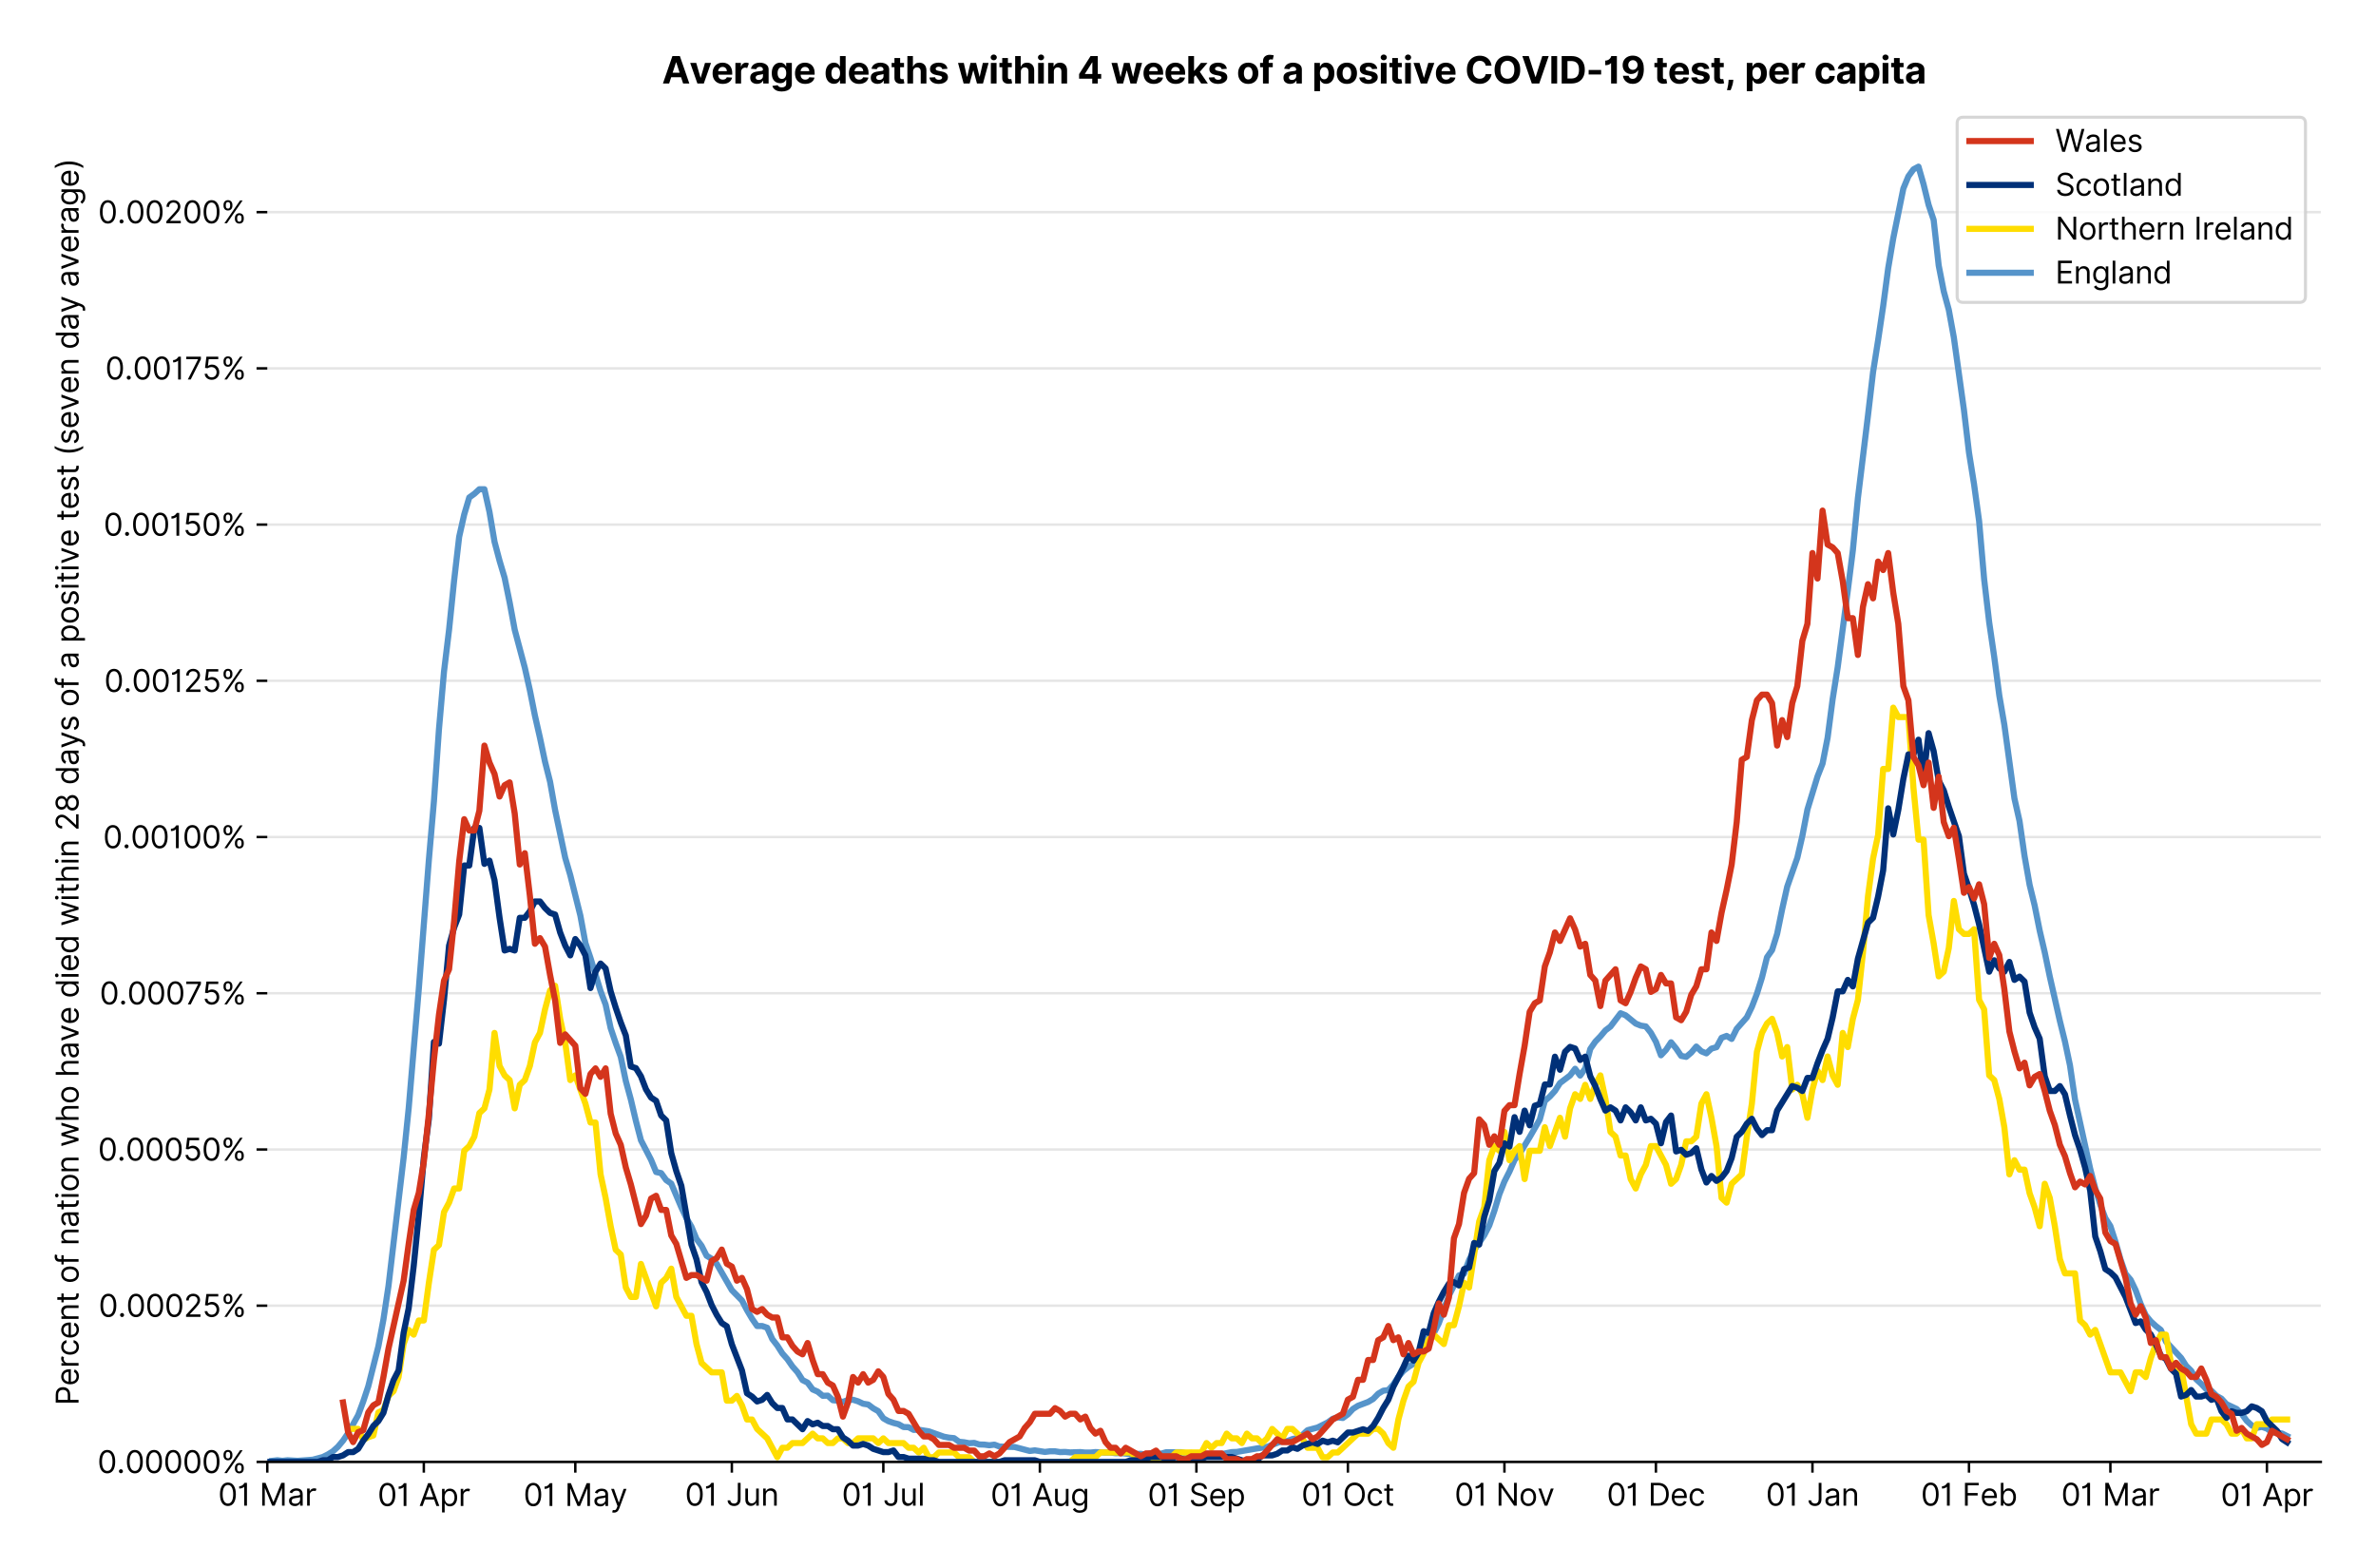 <?xml version="1.0" encoding="utf-8" standalone="no"?>
<!DOCTYPE svg PUBLIC "-//W3C//DTD SVG 1.1//EN"
  "http://www.w3.org/Graphics/SVG/1.1/DTD/svg11.dtd">
<svg version="1.1" viewBox="0 0 774.755 511.276" xmlns="http://www.w3.org/2000/svg" xmlns:xlink="http://www.w3.org/1999/xlink">
 <defs>
  <style type="text/css">*{stroke-linecap:butt;stroke-linejoin:round;}</style>
 </defs>
 <g id="figure_1">
  <g id="patch_1">
   <path d="M 0 511.276 
L 774.755 511.276 
L 774.755 0 
L 0 0 
z
" style="fill:#ffffff;"/>
  </g>
  <g id="axes_1">
   <g id="patch_2">
    <path d="M 87.155 476.745 
L 756.755 476.745 
L 756.755 33.225 
L 87.155 33.225 
z
" style="fill:#ffffff;"/>
   </g>
   <g id="matplotlib.axis_1">
    <g id="xtick_1">
     <g id="line2d_1">
      <defs>
       <path d="M 0 0 
L 0 3.5 
" id="m0299c55c90" style="stroke:#000000;stroke-width:0.8;"/>
      </defs>
      <g>
       <use style="stroke:#000000;stroke-width:0.8;" x="87.155" xlink:href="#m0299c55c90" y="476.745"/>
      </g>
     </g>
     <g id="text_1">
      <!-- 01 Mar -->
      <g transform="translate(71.118 491.018)scale(0.1 -0.1)">
       <defs>
        <path d="M 2000 -64 
Q 1230 -64 806 561 
Q 382 1186 382 2327 
Q 382 3459 809 4088 
Q 1236 4718 2000 4718 
Q 2764 4718 3191 4088 
Q 3618 3459 3618 2327 
Q 3618 1186 3194 561 
Q 2771 -64 2000 -64 
z
M 2000 436 
Q 2509 436 2791 927 
Q 3073 1418 3073 2327 
Q 3073 3234 2789 3730 
Q 2505 4227 2000 4227 
Q 1496 4227 1211 3730 
Q 927 3234 927 2327 
Q 927 1418 1210 927 
Q 1493 436 2000 436 
z
" id="Inter-Regular-30" transform="scale(0.016)"/>
        <path d="M 1973 4655 
L 1973 0 
L 1409 0 
L 1409 3836 
L 1373 3836 
Q 1341 3773 1209 3692 
Q 1077 3611 868 3551 
Q 659 3491 391 3491 
L 391 3964 
Q 661 3964 859 4061 
Q 1057 4159 1190 4291 
Q 1323 4423 1392 4529 
Q 1461 4636 1473 4655 
L 1973 4655 
z
" id="Inter-Regular-31" transform="scale(0.016)"/>
        <path id="Inter-Regular-20" transform="scale(0.016)"/>
        <path d="M 564 4655 
L 1236 4655 
L 2818 791 
L 2873 791 
L 4455 4655 
L 5127 4655 
L 5127 0 
L 4600 0 
L 4600 3536 
L 4555 3536 
L 3100 0 
L 2591 0 
L 1136 3536 
L 1091 3536 
L 1091 0 
L 564 0 
L 564 4655 
z
" id="Inter-Regular-4d" transform="scale(0.016)"/>
        <path d="M 1518 -82 
Q 1186 -82 916 44 
Q 646 170 486 410 
Q 327 650 327 991 
Q 327 1291 445 1478 
Q 564 1666 761 1773 
Q 959 1880 1199 1933 
Q 1439 1986 1682 2018 
Q 2000 2059 2199 2080 
Q 2398 2102 2490 2154 
Q 2582 2207 2582 2336 
L 2582 2355 
Q 2582 2691 2399 2877 
Q 2216 3064 1846 3064 
Q 1461 3064 1243 2895 
Q 1025 2727 936 2536 
L 427 2718 
Q 564 3036 792 3214 
Q 1021 3393 1292 3464 
Q 1564 3536 1827 3536 
Q 1996 3536 2215 3496 
Q 2434 3457 2640 3334 
Q 2846 3211 2982 2963 
Q 3118 2716 3118 2300 
L 3118 0 
L 2582 0 
L 2582 473 
L 2555 473 
Q 2500 359 2373 229 
Q 2246 100 2034 9 
Q 1823 -82 1518 -82 
z
M 1600 400 
Q 1918 400 2137 525 
Q 2357 650 2469 847 
Q 2582 1045 2582 1264 
L 2582 1755 
Q 2548 1714 2433 1681 
Q 2318 1648 2169 1624 
Q 2021 1600 1881 1583 
Q 1741 1566 1655 1555 
Q 1446 1527 1265 1467 
Q 1084 1407 974 1287 
Q 864 1168 864 964 
Q 864 684 1072 542 
Q 1280 400 1600 400 
z
" id="Inter-Regular-61" transform="scale(0.016)"/>
        <path d="M 491 0 
L 491 3491 
L 1009 3491 
L 1009 2964 
L 1046 2964 
Q 1139 3223 1389 3384 
Q 1639 3545 1955 3545 
Q 2100 3545 2209 3511 
Q 2318 3477 2400 3418 
L 2218 2964 
Q 2161 2993 2085 3010 
Q 2009 3027 1909 3027 
Q 1527 3027 1277 2794 
Q 1027 2561 1027 2209 
L 1027 0 
L 491 0 
z
" id="Inter-Regular-72" transform="scale(0.016)"/>
       </defs>
       <use xlink:href="#Inter-Regular-30"/>
       <use x="62.5" xlink:href="#Inter-Regular-31"/>
       <use x="106.676" xlink:href="#Inter-Regular-20"/>
       <use x="134.801" xlink:href="#Inter-Regular-4d"/>
       <use x="225.994" xlink:href="#Inter-Regular-61"/>
       <use x="282.386" xlink:href="#Inter-Regular-72"/>
      </g>
     </g>
    </g>
    <g id="xtick_2">
     <g id="line2d_2">
      <g>
       <use style="stroke:#000000;stroke-width:0.8;" x="138.198" xlink:href="#m0299c55c90" y="476.745"/>
      </g>
     </g>
     <g id="text_2">
      <!-- 01 Apr -->
      <g transform="translate(123.112 491.117)scale(0.1 -0.1)">
       <defs>
        <path d="M 755 0 
L 164 0 
L 1873 4655 
L 2455 4655 
L 4164 0 
L 3573 0 
L 3105 1318 
L 1223 1318 
L 755 0 
z
M 1400 1818 
L 2927 1818 
L 2182 3918 
L 2146 3918 
L 1400 1818 
z
" id="Inter-Regular-41" transform="scale(0.016)"/>
        <path d="M 491 -1309 
L 491 3491 
L 1009 3491 
L 1009 2936 
L 1073 2936 
Q 1132 3027 1237 3169 
Q 1343 3311 1542 3423 
Q 1741 3536 2082 3536 
Q 2523 3536 2859 3315 
Q 3196 3095 3384 2690 
Q 3573 2286 3573 1736 
Q 3573 1182 3384 776 
Q 3196 370 2861 148 
Q 2527 -73 2091 -73 
Q 1755 -73 1552 39 
Q 1350 152 1241 296 
Q 1132 441 1073 536 
L 1027 536 
L 1027 -1309 
L 491 -1309 
z
M 1018 1745 
Q 1018 1152 1276 780 
Q 1534 409 2018 409 
Q 2355 409 2581 587 
Q 2807 766 2921 1069 
Q 3036 1373 3036 1745 
Q 3036 2114 2923 2410 
Q 2811 2707 2585 2881 
Q 2359 3055 2018 3055 
Q 1527 3055 1272 2693 
Q 1018 2332 1018 1745 
z
" id="Inter-Regular-70" transform="scale(0.016)"/>
       </defs>
       <use xlink:href="#Inter-Regular-30"/>
       <use x="62.5" xlink:href="#Inter-Regular-31"/>
       <use x="106.676" xlink:href="#Inter-Regular-20"/>
       <use x="134.801" xlink:href="#Inter-Regular-41"/>
       <use x="202.415" xlink:href="#Inter-Regular-70"/>
       <use x="263.352" xlink:href="#Inter-Regular-72"/>
      </g>
     </g>
    </g>
    <g id="xtick_3">
     <g id="line2d_3">
      <g>
       <use style="stroke:#000000;stroke-width:0.8;" x="187.594" xlink:href="#m0299c55c90" y="476.745"/>
      </g>
     </g>
     <g id="text_3">
      <!-- 01 May -->
      <g transform="translate(170.691 491.117)scale(0.1 -0.1)">
       <defs>
        <path d="M 818 -1355 
Q 682 -1355 575 -1333 
Q 468 -1311 427 -1291 
L 564 -818 
Q 857 -893 1053 -814 
Q 1250 -736 1391 -345 
L 1509 -18 
L 218 3491 
L 800 3491 
L 1764 709 
L 1800 709 
L 2764 3491 
L 3346 3491 
L 1846 -564 
Q 1550 -1355 818 -1355 
z
" id="Inter-Regular-79" transform="scale(0.016)"/>
       </defs>
       <use xlink:href="#Inter-Regular-30"/>
       <use x="62.5" xlink:href="#Inter-Regular-31"/>
       <use x="106.676" xlink:href="#Inter-Regular-20"/>
       <use x="134.801" xlink:href="#Inter-Regular-4d"/>
       <use x="225.994" xlink:href="#Inter-Regular-61"/>
       <use x="282.386" xlink:href="#Inter-Regular-79"/>
      </g>
     </g>
    </g>
    <g id="xtick_4">
     <g id="line2d_4">
      <g>
       <use style="stroke:#000000;stroke-width:0.8;" x="238.637" xlink:href="#m0299c55c90" y="476.745"/>
      </g>
     </g>
     <g id="text_4">
      <!-- 01 Jun -->
      <g transform="translate(223.352 491.018)scale(0.1 -0.1)">
       <defs>
        <path d="M 2346 4655 
L 2909 4655 
L 2909 1327 
Q 2909 657 2549 296 
Q 2189 -64 1582 -64 
Q 1200 -64 902 76 
Q 605 216 434 475 
Q 264 734 264 1091 
L 818 1091 
Q 818 795 1034 615 
Q 1250 436 1582 436 
Q 1948 436 2147 664 
Q 2346 893 2346 1327 
L 2346 4655 
z
" id="Inter-Regular-4a" transform="scale(0.016)"/>
        <path d="M 2691 1427 
L 2691 3491 
L 3227 3491 
L 3227 0 
L 2691 0 
L 2691 591 
L 2655 591 
Q 2532 325 2273 140 
Q 2014 -45 1618 -45 
Q 1127 -45 809 280 
Q 491 605 491 1273 
L 491 3491 
L 1027 3491 
L 1027 1309 
Q 1027 927 1242 700 
Q 1457 473 1791 473 
Q 1991 473 2199 575 
Q 2407 677 2549 888 
Q 2691 1100 2691 1427 
z
" id="Inter-Regular-75" transform="scale(0.016)"/>
        <path d="M 1027 2100 
L 1027 0 
L 491 0 
L 491 3491 
L 1009 3491 
L 1009 2945 
L 1055 2945 
Q 1177 3211 1427 3373 
Q 1677 3536 2073 3536 
Q 2602 3536 2928 3211 
Q 3255 2886 3255 2218 
L 3255 0 
L 2718 0 
L 2718 2182 
Q 2718 2593 2504 2824 
Q 2291 3055 1918 3055 
Q 1534 3055 1280 2806 
Q 1027 2557 1027 2100 
z
" id="Inter-Regular-6e" transform="scale(0.016)"/>
       </defs>
       <use xlink:href="#Inter-Regular-30"/>
       <use x="62.5" xlink:href="#Inter-Regular-31"/>
       <use x="106.676" xlink:href="#Inter-Regular-20"/>
       <use x="134.801" xlink:href="#Inter-Regular-4a"/>
       <use x="189.063" xlink:href="#Inter-Regular-75"/>
       <use x="247.159" xlink:href="#Inter-Regular-6e"/>
      </g>
     </g>
    </g>
    <g id="xtick_5">
     <g id="line2d_5">
      <g>
       <use style="stroke:#000000;stroke-width:0.8;" x="288.033" xlink:href="#m0299c55c90" y="476.745"/>
      </g>
     </g>
     <g id="text_5">
      <!-- 01 Jul -->
      <g transform="translate(274.489 491.018)scale(0.1 -0.1)">
       <defs>
        <path d="M 1027 4655 
L 1027 0 
L 491 0 
L 491 4655 
L 1027 4655 
z
" id="Inter-Regular-6c" transform="scale(0.016)"/>
       </defs>
       <use xlink:href="#Inter-Regular-30"/>
       <use x="62.5" xlink:href="#Inter-Regular-31"/>
       <use x="106.676" xlink:href="#Inter-Regular-20"/>
       <use x="134.801" xlink:href="#Inter-Regular-4a"/>
       <use x="189.063" xlink:href="#Inter-Regular-75"/>
       <use x="247.159" xlink:href="#Inter-Regular-6c"/>
      </g>
     </g>
    </g>
    <g id="xtick_6">
     <g id="line2d_6">
      <g>
       <use style="stroke:#000000;stroke-width:0.8;" x="339.076" xlink:href="#m0299c55c90" y="476.745"/>
      </g>
     </g>
     <g id="text_6">
      <!-- 01 Aug -->
      <g transform="translate(323.004 491.117)scale(0.1 -0.1)">
       <defs>
        <path d="M 1900 -1382 
Q 1316 -1382 976 -1169 
Q 636 -957 473 -682 
L 900 -382 
Q 973 -477 1084 -601 
Q 1196 -725 1390 -817 
Q 1584 -909 1900 -909 
Q 2323 -909 2598 -704 
Q 2873 -500 2873 -64 
L 2873 645 
L 2827 645 
Q 2768 550 2660 410 
Q 2552 270 2351 162 
Q 2150 55 1809 55 
Q 1386 55 1051 255 
Q 716 455 521 836 
Q 327 1218 327 1764 
Q 327 2300 516 2699 
Q 705 3098 1041 3317 
Q 1377 3536 1818 3536 
Q 2159 3536 2360 3423 
Q 2561 3311 2669 3169 
Q 2777 3027 2836 2936 
L 2891 2936 
L 2891 3491 
L 3409 3491 
L 3409 -100 
Q 3409 -550 3205 -833 
Q 3002 -1116 2660 -1249 
Q 2318 -1382 1900 -1382 
z
M 1882 536 
Q 2366 536 2624 864 
Q 2882 1193 2882 1773 
Q 2882 2339 2627 2697 
Q 2373 3055 1882 3055 
Q 1541 3055 1315 2882 
Q 1089 2709 976 2418 
Q 864 2127 864 1773 
Q 864 1227 1120 881 
Q 1377 536 1882 536 
z
" id="Inter-Regular-67" transform="scale(0.016)"/>
       </defs>
       <use xlink:href="#Inter-Regular-30"/>
       <use x="62.5" xlink:href="#Inter-Regular-31"/>
       <use x="106.676" xlink:href="#Inter-Regular-20"/>
       <use x="134.801" xlink:href="#Inter-Regular-41"/>
       <use x="202.415" xlink:href="#Inter-Regular-75"/>
       <use x="260.511" xlink:href="#Inter-Regular-67"/>
      </g>
     </g>
    </g>
    <g id="xtick_7">
     <g id="line2d_7">
      <g>
       <use style="stroke:#000000;stroke-width:0.8;" x="390.119" xlink:href="#m0299c55c90" y="476.745"/>
      </g>
     </g>
     <g id="text_7">
      <!-- 01 Sep -->
      <g transform="translate(374.231 491.117)scale(0.1 -0.1)">
       <defs>
        <path d="M 3109 3491 
Q 3068 3836 2777 4027 
Q 2486 4218 2064 4218 
Q 1600 4218 1318 3999 
Q 1036 3780 1036 3445 
Q 1036 3195 1189 3042 
Q 1343 2889 1553 2803 
Q 1764 2718 1936 2673 
L 2409 2545 
Q 2591 2498 2815 2414 
Q 3039 2330 3244 2185 
Q 3450 2041 3584 1816 
Q 3718 1591 3718 1264 
Q 3718 886 3521 581 
Q 3325 277 2949 97 
Q 2573 -82 2036 -82 
Q 1286 -82 845 272 
Q 405 627 364 1200 
L 946 1200 
Q 968 936 1124 764 
Q 1280 593 1519 510 
Q 1759 427 2036 427 
Q 2359 427 2616 533 
Q 2873 639 3023 828 
Q 3173 1018 3173 1273 
Q 3173 1505 3043 1650 
Q 2914 1795 2702 1886 
Q 2491 1977 2246 2045 
L 1673 2209 
Q 1127 2366 809 2657 
Q 491 2948 491 3418 
Q 491 3809 703 4101 
Q 916 4393 1276 4555 
Q 1636 4718 2082 4718 
Q 2532 4718 2882 4558 
Q 3232 4398 3437 4120 
Q 3643 3843 3655 3491 
L 3109 3491 
z
" id="Inter-Regular-53" transform="scale(0.016)"/>
        <path d="M 1955 -73 
Q 1450 -73 1085 151 
Q 721 375 524 778 
Q 327 1182 327 1718 
Q 327 2255 524 2665 
Q 721 3075 1074 3305 
Q 1427 3536 1900 3536 
Q 2173 3536 2439 3445 
Q 2705 3355 2923 3151 
Q 3141 2948 3270 2614 
Q 3400 2280 3400 1791 
L 3400 1564 
L 866 1564 
Q 884 1005 1183 707 
Q 1482 409 1955 409 
Q 2271 409 2498 545 
Q 2725 682 2827 955 
L 3346 809 
Q 3223 414 2854 170 
Q 2486 -73 1955 -73 
z
M 866 2027 
L 2855 2027 
Q 2855 2470 2595 2762 
Q 2336 3055 1900 3055 
Q 1593 3055 1368 2911 
Q 1143 2768 1013 2533 
Q 884 2298 866 2027 
z
" id="Inter-Regular-65" transform="scale(0.016)"/>
       </defs>
       <use xlink:href="#Inter-Regular-30"/>
       <use x="62.5" xlink:href="#Inter-Regular-31"/>
       <use x="106.676" xlink:href="#Inter-Regular-20"/>
       <use x="134.801" xlink:href="#Inter-Regular-53"/>
       <use x="198.58" xlink:href="#Inter-Regular-65"/>
       <use x="256.818" xlink:href="#Inter-Regular-70"/>
      </g>
     </g>
    </g>
    <g id="xtick_8">
     <g id="line2d_8">
      <g>
       <use style="stroke:#000000;stroke-width:0.8;" x="439.515" xlink:href="#m0299c55c90" y="476.745"/>
      </g>
     </g>
     <g id="text_8">
      <!-- 01 Oct -->
      <g transform="translate(424.359 491.018)scale(0.1 -0.1)">
       <defs>
        <path d="M 4491 2327 
Q 4491 1591 4225 1054 
Q 3959 518 3495 227 
Q 3032 -64 2436 -64 
Q 1841 -64 1377 227 
Q 914 518 648 1054 
Q 382 1591 382 2327 
Q 382 3064 648 3600 
Q 914 4136 1377 4427 
Q 1841 4718 2436 4718 
Q 3032 4718 3495 4427 
Q 3959 4136 4225 3600 
Q 4491 3064 4491 2327 
z
M 3946 2327 
Q 3946 2932 3744 3348 
Q 3543 3764 3201 3977 
Q 2859 4191 2436 4191 
Q 2014 4191 1672 3977 
Q 1330 3764 1128 3348 
Q 927 2932 927 2327 
Q 927 1723 1128 1307 
Q 1330 891 1672 677 
Q 2014 464 2436 464 
Q 2859 464 3201 677 
Q 3543 891 3744 1307 
Q 3946 1723 3946 2327 
z
" id="Inter-Regular-4f" transform="scale(0.016)"/>
        <path d="M 1909 -73 
Q 1418 -73 1063 159 
Q 709 391 518 798 
Q 327 1205 327 1727 
Q 327 2259 524 2667 
Q 721 3075 1074 3305 
Q 1427 3536 1900 3536 
Q 2268 3536 2563 3400 
Q 2859 3264 3047 3018 
Q 3236 2773 3282 2445 
L 2746 2445 
Q 2684 2684 2474 2869 
Q 2264 3055 1909 3055 
Q 1439 3055 1151 2697 
Q 864 2339 864 1745 
Q 864 1139 1148 774 
Q 1432 409 1909 409 
Q 2223 409 2447 570 
Q 2671 732 2746 1018 
L 3282 1018 
Q 3236 709 3058 462 
Q 2880 216 2588 71 
Q 2296 -73 1909 -73 
z
" id="Inter-Regular-63" transform="scale(0.016)"/>
        <path d="M 2009 3491 
L 2009 3036 
L 1264 3036 
L 1264 1000 
Q 1264 773 1331 660 
Q 1398 548 1503 510 
Q 1609 473 1727 473 
Q 1816 473 1873 483 
Q 1930 493 1964 500 
L 2073 18 
Q 2018 -2 1920 -23 
Q 1823 -45 1673 -45 
Q 1446 -45 1228 52 
Q 1011 150 869 350 
Q 727 550 727 855 
L 727 3036 
L 200 3036 
L 200 3491 
L 727 3491 
L 727 4327 
L 1264 4327 
L 1264 3491 
L 2009 3491 
z
" id="Inter-Regular-74" transform="scale(0.016)"/>
       </defs>
       <use xlink:href="#Inter-Regular-30"/>
       <use x="62.5" xlink:href="#Inter-Regular-31"/>
       <use x="106.676" xlink:href="#Inter-Regular-20"/>
       <use x="134.801" xlink:href="#Inter-Regular-4f"/>
       <use x="210.938" xlink:href="#Inter-Regular-63"/>
       <use x="266.761" xlink:href="#Inter-Regular-74"/>
      </g>
     </g>
    </g>
    <g id="xtick_9">
     <g id="line2d_9">
      <g>
       <use style="stroke:#000000;stroke-width:0.8;" x="490.558" xlink:href="#m0299c55c90" y="476.745"/>
      </g>
     </g>
     <g id="text_9">
      <!-- 01 Nov -->
      <g transform="translate(474.287 491.018)scale(0.1 -0.1)">
       <defs>
        <path d="M 4255 4655 
L 4255 0 
L 3709 0 
L 1173 3655 
L 1127 3655 
L 1127 0 
L 564 0 
L 564 4655 
L 1109 4655 
L 3655 991 
L 3700 991 
L 3700 4655 
L 4255 4655 
z
" id="Inter-Regular-4e" transform="scale(0.016)"/>
        <path d="M 1909 -73 
Q 1436 -73 1080 152 
Q 725 377 526 781 
Q 327 1186 327 1727 
Q 327 2273 526 2679 
Q 725 3086 1080 3311 
Q 1436 3536 1909 3536 
Q 2382 3536 2737 3311 
Q 3093 3086 3292 2679 
Q 3491 2273 3491 1727 
Q 3491 1186 3292 781 
Q 3093 377 2737 152 
Q 2382 -73 1909 -73 
z
M 1909 409 
Q 2268 409 2500 593 
Q 2732 777 2843 1077 
Q 2955 1377 2955 1727 
Q 2955 2077 2843 2379 
Q 2732 2682 2500 2868 
Q 2268 3055 1909 3055 
Q 1550 3055 1318 2868 
Q 1086 2682 975 2379 
Q 864 2077 864 1727 
Q 864 1377 975 1077 
Q 1086 777 1318 593 
Q 1550 409 1909 409 
z
" id="Inter-Regular-6f" transform="scale(0.016)"/>
        <path d="M 3346 3491 
L 2055 0 
L 1509 0 
L 218 3491 
L 800 3491 
L 1764 709 
L 1800 709 
L 2764 3491 
L 3346 3491 
z
" id="Inter-Regular-76" transform="scale(0.016)"/>
       </defs>
       <use xlink:href="#Inter-Regular-30"/>
       <use x="62.5" xlink:href="#Inter-Regular-31"/>
       <use x="106.676" xlink:href="#Inter-Regular-20"/>
       <use x="134.801" xlink:href="#Inter-Regular-4e"/>
       <use x="210.085" xlink:href="#Inter-Regular-6f"/>
       <use x="269.744" xlink:href="#Inter-Regular-76"/>
      </g>
     </g>
    </g>
    <g id="xtick_10">
     <g id="line2d_10">
      <g>
       <use style="stroke:#000000;stroke-width:0.8;" x="539.954" xlink:href="#m0299c55c90" y="476.745"/>
      </g>
     </g>
     <g id="text_10">
      <!-- 01 Dec -->
      <g transform="translate(523.918 491.018)scale(0.1 -0.1)">
       <defs>
        <path d="M 2000 0 
L 564 0 
L 564 4655 
L 2064 4655 
Q 2741 4655 3223 4376 
Q 3705 4098 3961 3578 
Q 4218 3059 4218 2336 
Q 4218 1609 3959 1085 
Q 3700 561 3204 280 
Q 2709 0 2000 0 
z
M 1127 500 
L 1964 500 
Q 2830 500 3251 992 
Q 3673 1484 3673 2336 
Q 3673 3182 3259 3668 
Q 2846 4155 2027 4155 
L 1127 4155 
L 1127 500 
z
" id="Inter-Regular-44" transform="scale(0.016)"/>
       </defs>
       <use xlink:href="#Inter-Regular-30"/>
       <use x="62.5" xlink:href="#Inter-Regular-31"/>
       <use x="106.676" xlink:href="#Inter-Regular-20"/>
       <use x="134.801" xlink:href="#Inter-Regular-44"/>
       <use x="206.676" xlink:href="#Inter-Regular-65"/>
       <use x="264.915" xlink:href="#Inter-Regular-63"/>
      </g>
     </g>
    </g>
    <g id="xtick_11">
     <g id="line2d_11">
      <g>
       <use style="stroke:#000000;stroke-width:0.8;" x="590.997" xlink:href="#m0299c55c90" y="476.745"/>
      </g>
     </g>
     <g id="text_11">
      <!-- 01 Jan -->
      <g transform="translate(575.798 491.018)scale(0.1 -0.1)">
       <use xlink:href="#Inter-Regular-30"/>
       <use x="62.5" xlink:href="#Inter-Regular-31"/>
       <use x="106.676" xlink:href="#Inter-Regular-20"/>
       <use x="134.801" xlink:href="#Inter-Regular-4a"/>
       <use x="189.063" xlink:href="#Inter-Regular-61"/>
       <use x="245.455" xlink:href="#Inter-Regular-6e"/>
      </g>
     </g>
    </g>
    <g id="xtick_12">
     <g id="line2d_12">
      <g>
       <use style="stroke:#000000;stroke-width:0.8;" x="642.04" xlink:href="#m0299c55c90" y="476.745"/>
      </g>
     </g>
     <g id="text_12">
      <!-- 01 Feb -->
      <g transform="translate(626.351 491.018)scale(0.1 -0.1)">
       <defs>
        <path d="M 564 0 
L 564 4655 
L 3355 4655 
L 3355 4155 
L 1127 4155 
L 1127 2582 
L 3146 2582 
L 3146 2082 
L 1127 2082 
L 1127 0 
L 564 0 
z
" id="Inter-Regular-46" transform="scale(0.016)"/>
        <path d="M 564 0 
L 564 4655 
L 1100 4655 
L 1100 2936 
L 1146 2936 
Q 1205 3027 1310 3169 
Q 1416 3311 1615 3423 
Q 1814 3536 2155 3536 
Q 2596 3536 2932 3315 
Q 3268 3095 3457 2690 
Q 3646 2286 3646 1736 
Q 3646 1182 3457 776 
Q 3268 370 2934 148 
Q 2600 -73 2164 -73 
Q 1827 -73 1625 39 
Q 1423 152 1314 296 
Q 1205 441 1146 536 
L 1082 536 
L 1082 0 
L 564 0 
z
M 1091 1745 
Q 1091 1152 1349 780 
Q 1607 409 2091 409 
Q 2427 409 2653 587 
Q 2880 766 2994 1069 
Q 3109 1373 3109 1745 
Q 3109 2114 2996 2410 
Q 2884 2707 2658 2881 
Q 2432 3055 2091 3055 
Q 1600 3055 1345 2693 
Q 1091 2332 1091 1745 
z
" id="Inter-Regular-62" transform="scale(0.016)"/>
       </defs>
       <use xlink:href="#Inter-Regular-30"/>
       <use x="62.5" xlink:href="#Inter-Regular-31"/>
       <use x="106.676" xlink:href="#Inter-Regular-20"/>
       <use x="134.801" xlink:href="#Inter-Regular-46"/>
       <use x="193.466" xlink:href="#Inter-Regular-65"/>
       <use x="251.705" xlink:href="#Inter-Regular-62"/>
      </g>
     </g>
    </g>
    <g id="xtick_13">
     <g id="line2d_13">
      <g>
       <use style="stroke:#000000;stroke-width:0.8;" x="688.144" xlink:href="#m0299c55c90" y="476.745"/>
      </g>
     </g>
     <g id="text_13">
      <!-- 01 Mar -->
      <g transform="translate(672.107 491.018)scale(0.1 -0.1)">
       <use xlink:href="#Inter-Regular-30"/>
       <use x="62.5" xlink:href="#Inter-Regular-31"/>
       <use x="106.676" xlink:href="#Inter-Regular-20"/>
       <use x="134.801" xlink:href="#Inter-Regular-4d"/>
       <use x="225.994" xlink:href="#Inter-Regular-61"/>
       <use x="282.386" xlink:href="#Inter-Regular-72"/>
      </g>
     </g>
    </g>
    <g id="xtick_14">
     <g id="line2d_14">
      <g>
       <use style="stroke:#000000;stroke-width:0.8;" x="739.186" xlink:href="#m0299c55c90" y="476.745"/>
      </g>
     </g>
     <g id="text_14">
      <!-- 01 Apr -->
      <g transform="translate(724.101 491.117)scale(0.1 -0.1)">
       <use xlink:href="#Inter-Regular-30"/>
       <use x="62.5" xlink:href="#Inter-Regular-31"/>
       <use x="106.676" xlink:href="#Inter-Regular-20"/>
       <use x="134.801" xlink:href="#Inter-Regular-41"/>
       <use x="202.415" xlink:href="#Inter-Regular-70"/>
       <use x="263.352" xlink:href="#Inter-Regular-72"/>
      </g>
     </g>
    </g>
   </g>
   <g id="matplotlib.axis_2">
    <g id="ytick_1">
     <g id="line2d_15">
      <path clip-path="url(#pd68313baf2)" d="M 87.155 476.745 
L 756.755 476.745 
" style="fill:none;stroke:#e5e5e5;stroke-linecap:square;stroke-width:0.8;"/>
     </g>
     <g id="line2d_16">
      <defs>
       <path d="M 0 0 
L -3.5 0 
" id="m0c701462ed" style="stroke:#000000;stroke-width:0.8;"/>
      </defs>
      <g>
       <use style="stroke:#000000;stroke-width:0.8;" x="87.155" xlink:href="#m0c701462ed" y="476.745"/>
      </g>
     </g>
     <g id="text_15">
      <!-- 0.00000% -->
      <g transform="translate(31.773 480.382)scale(0.1 -0.1)">
       <defs>
        <path d="M 882 -36 
Q 714 -36 593 84 
Q 473 205 473 373 
Q 473 541 593 661 
Q 714 782 882 782 
Q 1050 782 1170 661 
Q 1291 541 1291 373 
Q 1291 205 1170 84 
Q 1050 -36 882 -36 
z
" id="Inter-Regular-2e" transform="scale(0.016)"/>
        <path d="M 2855 873 
L 2855 1118 
Q 2855 1373 2960 1585 
Q 3066 1798 3269 1926 
Q 3473 2055 3764 2055 
Q 4059 2055 4259 1926 
Q 4459 1798 4561 1585 
Q 4664 1373 4664 1118 
L 4664 873 
Q 4664 618 4560 405 
Q 4457 193 4256 64 
Q 4055 -64 3764 -64 
Q 3468 -64 3266 64 
Q 3064 193 2959 405 
Q 2855 618 2855 873 
z
M 536 3536 
L 536 3782 
Q 536 4036 642 4248 
Q 748 4461 951 4589 
Q 1155 4718 1446 4718 
Q 1741 4718 1941 4589 
Q 2141 4461 2243 4248 
Q 2346 4036 2346 3782 
L 2346 3536 
Q 2346 3282 2242 3069 
Q 2139 2857 1937 2728 
Q 1736 2600 1446 2600 
Q 1150 2600 948 2728 
Q 746 2857 641 3069 
Q 536 3282 536 3536 
z
M 709 0 
L 3909 4655 
L 4427 4655 
L 1227 0 
L 709 0 
z
M 3318 1118 
L 3318 873 
Q 3318 661 3418 494 
Q 3518 327 3764 327 
Q 4002 327 4101 494 
Q 4200 661 4200 873 
L 4200 1118 
Q 4200 1330 4104 1497 
Q 4009 1664 3764 1664 
Q 3525 1664 3421 1497 
Q 3318 1330 3318 1118 
z
M 1000 3782 
L 1000 3536 
Q 1000 3325 1100 3158 
Q 1200 2991 1446 2991 
Q 1684 2991 1783 3158 
Q 1882 3325 1882 3536 
L 1882 3782 
Q 1882 3993 1786 4160 
Q 1691 4327 1446 4327 
Q 1207 4327 1103 4160 
Q 1000 3993 1000 3782 
z
" id="Inter-Regular-25" transform="scale(0.016)"/>
       </defs>
       <use xlink:href="#Inter-Regular-30"/>
       <use x="62.5" xlink:href="#Inter-Regular-2e"/>
       <use x="90.057" xlink:href="#Inter-Regular-30"/>
       <use x="152.557" xlink:href="#Inter-Regular-30"/>
       <use x="215.057" xlink:href="#Inter-Regular-30"/>
       <use x="277.557" xlink:href="#Inter-Regular-30"/>
       <use x="340.057" xlink:href="#Inter-Regular-30"/>
       <use x="402.557" xlink:href="#Inter-Regular-25"/>
      </g>
     </g>
    </g>
    <g id="ytick_2">
     <g id="line2d_17">
      <path clip-path="url(#pd68313baf2)" d="M 87.155 425.799 
L 756.755 425.799 
" style="fill:none;stroke:#e5e5e5;stroke-linecap:square;stroke-width:0.8;"/>
     </g>
     <g id="line2d_18">
      <g>
       <use style="stroke:#000000;stroke-width:0.8;" x="87.155" xlink:href="#m0c701462ed" y="425.799"/>
      </g>
     </g>
     <g id="text_16">
      <!-- 0.00025% -->
      <g transform="translate(32.142 429.436)scale(0.1 -0.1)">
       <defs>
        <path d="M 482 0 
L 482 409 
L 2018 2091 
Q 2289 2386 2464 2605 
Q 2639 2825 2724 3019 
Q 2809 3214 2809 3427 
Q 2809 3795 2553 4011 
Q 2298 4227 1918 4227 
Q 1514 4227 1275 3985 
Q 1036 3743 1036 3345 
L 500 3345 
Q 500 3755 688 4064 
Q 877 4373 1203 4545 
Q 1530 4718 1936 4718 
Q 2346 4718 2661 4545 
Q 2977 4373 3156 4079 
Q 3336 3786 3336 3427 
Q 3336 3170 3244 2926 
Q 3152 2682 2926 2383 
Q 2700 2084 2300 1655 
L 1255 536 
L 1255 500 
L 3418 500 
L 3418 0 
L 482 0 
z
" id="Inter-Regular-32" transform="scale(0.016)"/>
        <path d="M 1936 -64 
Q 1536 -64 1216 95 
Q 896 255 702 532 
Q 509 809 491 1164 
L 1036 1164 
Q 1068 848 1324 642 
Q 1580 436 1936 436 
Q 2223 436 2447 570 
Q 2671 705 2799 940 
Q 2927 1175 2927 1473 
Q 2927 1777 2794 2017 
Q 2661 2257 2429 2395 
Q 2198 2534 1900 2536 
Q 1686 2539 1461 2472 
Q 1236 2405 1091 2300 
L 564 2364 
L 846 4655 
L 3264 4655 
L 3264 4155 
L 1318 4155 
L 1155 2782 
L 1182 2782 
Q 1325 2895 1541 2970 
Q 1757 3045 1991 3045 
Q 2418 3045 2753 2842 
Q 3089 2639 3281 2286 
Q 3473 1934 3473 1482 
Q 3473 1036 3274 687 
Q 3075 339 2727 137 
Q 2380 -64 1936 -64 
z
" id="Inter-Regular-35" transform="scale(0.016)"/>
       </defs>
       <use xlink:href="#Inter-Regular-30"/>
       <use x="62.5" xlink:href="#Inter-Regular-2e"/>
       <use x="90.057" xlink:href="#Inter-Regular-30"/>
       <use x="152.557" xlink:href="#Inter-Regular-30"/>
       <use x="215.057" xlink:href="#Inter-Regular-30"/>
       <use x="277.557" xlink:href="#Inter-Regular-32"/>
       <use x="338.068" xlink:href="#Inter-Regular-35"/>
       <use x="398.864" xlink:href="#Inter-Regular-25"/>
      </g>
     </g>
    </g>
    <g id="ytick_3">
     <g id="line2d_19">
      <path clip-path="url(#pd68313baf2)" d="M 87.155 374.854 
L 756.755 374.854 
" style="fill:none;stroke:#e5e5e5;stroke-linecap:square;stroke-width:0.8;"/>
     </g>
     <g id="line2d_20">
      <g>
       <use style="stroke:#000000;stroke-width:0.8;" x="87.155" xlink:href="#m0c701462ed" y="374.854"/>
      </g>
     </g>
     <g id="text_17">
      <!-- 0.00050% -->
      <g transform="translate(31.944 378.49)scale(0.1 -0.1)">
       <use xlink:href="#Inter-Regular-30"/>
       <use x="62.5" xlink:href="#Inter-Regular-2e"/>
       <use x="90.057" xlink:href="#Inter-Regular-30"/>
       <use x="152.557" xlink:href="#Inter-Regular-30"/>
       <use x="215.057" xlink:href="#Inter-Regular-30"/>
       <use x="277.557" xlink:href="#Inter-Regular-35"/>
       <use x="338.352" xlink:href="#Inter-Regular-30"/>
       <use x="400.852" xlink:href="#Inter-Regular-25"/>
      </g>
     </g>
    </g>
    <g id="ytick_4">
     <g id="line2d_21">
      <path clip-path="url(#pd68313baf2)" d="M 87.155 323.908 
L 756.755 323.908 
" style="fill:none;stroke:#e5e5e5;stroke-linecap:square;stroke-width:0.8;"/>
     </g>
     <g id="line2d_22">
      <g>
       <use style="stroke:#000000;stroke-width:0.8;" x="87.155" xlink:href="#m0c701462ed" y="323.908"/>
      </g>
     </g>
     <g id="text_18">
      <!-- 0.00075% -->
      <g transform="translate(32.483 327.545)scale(0.1 -0.1)">
       <defs>
        <path d="M 627 0 
L 2709 4118 
L 2709 4155 
L 309 4155 
L 309 4655 
L 3291 4655 
L 3291 4127 
L 1218 0 
L 627 0 
z
" id="Inter-Regular-37" transform="scale(0.016)"/>
       </defs>
       <use xlink:href="#Inter-Regular-30"/>
       <use x="62.5" xlink:href="#Inter-Regular-2e"/>
       <use x="90.057" xlink:href="#Inter-Regular-30"/>
       <use x="152.557" xlink:href="#Inter-Regular-30"/>
       <use x="215.057" xlink:href="#Inter-Regular-30"/>
       <use x="277.557" xlink:href="#Inter-Regular-37"/>
       <use x="334.659" xlink:href="#Inter-Regular-35"/>
       <use x="395.455" xlink:href="#Inter-Regular-25"/>
      </g>
     </g>
    </g>
    <g id="ytick_5">
     <g id="line2d_23">
      <path clip-path="url(#pd68313baf2)" d="M 87.155 272.962 
L 756.755 272.962 
" style="fill:none;stroke:#e5e5e5;stroke-linecap:square;stroke-width:0.8;"/>
     </g>
     <g id="line2d_24">
      <g>
       <use style="stroke:#000000;stroke-width:0.8;" x="87.155" xlink:href="#m0c701462ed" y="272.962"/>
      </g>
     </g>
     <g id="text_19">
      <!-- 0.00100% -->
      <g transform="translate(33.606 276.599)scale(0.1 -0.1)">
       <use xlink:href="#Inter-Regular-30"/>
       <use x="62.5" xlink:href="#Inter-Regular-2e"/>
       <use x="90.057" xlink:href="#Inter-Regular-30"/>
       <use x="152.557" xlink:href="#Inter-Regular-30"/>
       <use x="215.057" xlink:href="#Inter-Regular-31"/>
       <use x="259.233" xlink:href="#Inter-Regular-30"/>
       <use x="321.733" xlink:href="#Inter-Regular-30"/>
       <use x="384.233" xlink:href="#Inter-Regular-25"/>
      </g>
     </g>
    </g>
    <g id="ytick_6">
     <g id="line2d_25">
      <path clip-path="url(#pd68313baf2)" d="M 87.155 222.017 
L 756.755 222.017 
" style="fill:none;stroke:#e5e5e5;stroke-linecap:square;stroke-width:0.8;"/>
     </g>
     <g id="line2d_26">
      <g>
       <use style="stroke:#000000;stroke-width:0.8;" x="87.155" xlink:href="#m0c701462ed" y="222.017"/>
      </g>
     </g>
     <g id="text_20">
      <!-- 0.00125% -->
      <g transform="translate(33.975 225.653)scale(0.1 -0.1)">
       <use xlink:href="#Inter-Regular-30"/>
       <use x="62.5" xlink:href="#Inter-Regular-2e"/>
       <use x="90.057" xlink:href="#Inter-Regular-30"/>
       <use x="152.557" xlink:href="#Inter-Regular-30"/>
       <use x="215.057" xlink:href="#Inter-Regular-31"/>
       <use x="259.233" xlink:href="#Inter-Regular-32"/>
       <use x="319.744" xlink:href="#Inter-Regular-35"/>
       <use x="380.54" xlink:href="#Inter-Regular-25"/>
      </g>
     </g>
    </g>
    <g id="ytick_7">
     <g id="line2d_27">
      <path clip-path="url(#pd68313baf2)" d="M 87.155 171.071 
L 756.755 171.071 
" style="fill:none;stroke:#e5e5e5;stroke-linecap:square;stroke-width:0.8;"/>
     </g>
     <g id="line2d_28">
      <g>
       <use style="stroke:#000000;stroke-width:0.8;" x="87.155" xlink:href="#m0c701462ed" y="171.071"/>
      </g>
     </g>
     <g id="text_21">
      <!-- 0.00150% -->
      <g transform="translate(33.777 174.708)scale(0.1 -0.1)">
       <use xlink:href="#Inter-Regular-30"/>
       <use x="62.5" xlink:href="#Inter-Regular-2e"/>
       <use x="90.057" xlink:href="#Inter-Regular-30"/>
       <use x="152.557" xlink:href="#Inter-Regular-30"/>
       <use x="215.057" xlink:href="#Inter-Regular-31"/>
       <use x="259.233" xlink:href="#Inter-Regular-35"/>
       <use x="320.028" xlink:href="#Inter-Regular-30"/>
       <use x="382.529" xlink:href="#Inter-Regular-25"/>
      </g>
     </g>
    </g>
    <g id="ytick_8">
     <g id="line2d_29">
      <path clip-path="url(#pd68313baf2)" d="M 87.155 120.125 
L 756.755 120.125 
" style="fill:none;stroke:#e5e5e5;stroke-linecap:square;stroke-width:0.8;"/>
     </g>
     <g id="line2d_30">
      <g>
       <use style="stroke:#000000;stroke-width:0.8;" x="87.155" xlink:href="#m0c701462ed" y="120.125"/>
      </g>
     </g>
     <g id="text_22">
      <!-- 0.00175% -->
      <g transform="translate(34.316 123.762)scale(0.1 -0.1)">
       <use xlink:href="#Inter-Regular-30"/>
       <use x="62.5" xlink:href="#Inter-Regular-2e"/>
       <use x="90.057" xlink:href="#Inter-Regular-30"/>
       <use x="152.557" xlink:href="#Inter-Regular-30"/>
       <use x="215.057" xlink:href="#Inter-Regular-31"/>
       <use x="259.233" xlink:href="#Inter-Regular-37"/>
       <use x="316.335" xlink:href="#Inter-Regular-35"/>
       <use x="377.131" xlink:href="#Inter-Regular-25"/>
      </g>
     </g>
    </g>
    <g id="ytick_9">
     <g id="line2d_31">
      <path clip-path="url(#pd68313baf2)" d="M 87.155 69.18 
L 756.755 69.18 
" style="fill:none;stroke:#e5e5e5;stroke-linecap:square;stroke-width:0.8;"/>
     </g>
     <g id="line2d_32">
      <g>
       <use style="stroke:#000000;stroke-width:0.8;" x="87.155" xlink:href="#m0c701462ed" y="69.18"/>
      </g>
     </g>
     <g id="text_23">
      <!-- 0.00200% -->
      <g transform="translate(31.972 72.816)scale(0.1 -0.1)">
       <use xlink:href="#Inter-Regular-30"/>
       <use x="62.5" xlink:href="#Inter-Regular-2e"/>
       <use x="90.057" xlink:href="#Inter-Regular-30"/>
       <use x="152.557" xlink:href="#Inter-Regular-30"/>
       <use x="215.057" xlink:href="#Inter-Regular-32"/>
       <use x="275.568" xlink:href="#Inter-Regular-30"/>
       <use x="338.068" xlink:href="#Inter-Regular-30"/>
       <use x="400.568" xlink:href="#Inter-Regular-25"/>
      </g>
     </g>
    </g>
    <g id="text_24">
     <!-- Percent of nation who have died within 28 days of a positive test (seven day average) -->
     <g transform="translate(25.614 458.305)rotate(-90)scale(0.1 -0.1)">
      <defs>
       <path d="M 564 0 
L 564 4655 
L 2136 4655 
Q 2684 4655 3033 4458 
Q 3382 4261 3550 3927 
Q 3718 3593 3718 3182 
Q 3718 2770 3551 2434 
Q 3384 2098 3036 1899 
Q 2689 1700 2146 1700 
L 1127 1700 
L 1127 0 
L 564 0 
z
M 1127 2200 
L 2127 2200 
Q 2689 2200 2926 2482 
Q 3164 2764 3164 3182 
Q 3164 3602 2925 3878 
Q 2686 4155 2118 4155 
L 1127 4155 
L 1127 2200 
z
" id="Inter-Regular-50" transform="scale(0.016)"/>
       <path d="M 2046 3491 
L 2046 3036 
L 1264 3036 
L 1264 0 
L 727 0 
L 727 3036 
L 164 3036 
L 164 3491 
L 727 3491 
L 727 3973 
Q 727 4273 868 4473 
Q 1009 4673 1234 4773 
Q 1459 4873 1709 4873 
Q 1907 4873 2032 4841 
Q 2157 4809 2218 4782 
L 2064 4318 
Q 2023 4332 1951 4352 
Q 1880 4373 1764 4373 
Q 1498 4373 1381 4239 
Q 1264 4105 1264 3845 
L 1264 3491 
L 2046 3491 
z
" id="Inter-Regular-66" transform="scale(0.016)"/>
       <path d="M 491 0 
L 491 3491 
L 1027 3491 
L 1027 0 
L 491 0 
z
M 764 4073 
Q 607 4073 494 4179 
Q 382 4286 382 4436 
Q 382 4586 494 4693 
Q 607 4800 764 4800 
Q 921 4800 1033 4693 
Q 1146 4586 1146 4436 
Q 1146 4286 1033 4179 
Q 921 4073 764 4073 
z
" id="Inter-Regular-69" transform="scale(0.016)"/>
       <path d="M 1282 0 
L 218 3491 
L 782 3491 
L 1536 818 
L 1573 818 
L 2318 3491 
L 2891 3491 
L 3627 827 
L 3664 827 
L 4418 3491 
L 4982 3491 
L 3918 0 
L 3391 0 
L 2627 2682 
L 2573 2682 
L 1809 0 
L 1282 0 
z
" id="Inter-Regular-77" transform="scale(0.016)"/>
       <path d="M 1027 2100 
L 1027 0 
L 491 0 
L 491 4655 
L 1027 4655 
L 1027 2945 
L 1073 2945 
Q 1196 3216 1442 3376 
Q 1689 3536 2100 3536 
Q 2636 3536 2963 3213 
Q 3291 2891 3291 2218 
L 3291 0 
L 2755 0 
L 2755 2182 
Q 2755 2598 2540 2826 
Q 2325 3055 1946 3055 
Q 1548 3055 1287 2806 
Q 1027 2557 1027 2100 
z
" id="Inter-Regular-68" transform="scale(0.016)"/>
       <path d="M 1809 -73 
Q 1373 -73 1039 148 
Q 705 370 516 776 
Q 327 1182 327 1736 
Q 327 2286 516 2690 
Q 705 3095 1041 3315 
Q 1377 3536 1818 3536 
Q 2159 3536 2358 3423 
Q 2557 3311 2662 3169 
Q 2768 3027 2827 2936 
L 2873 2936 
L 2873 4655 
L 3409 4655 
L 3409 0 
L 2891 0 
L 2891 536 
L 2827 536 
Q 2768 441 2659 296 
Q 2550 152 2348 39 
Q 2146 -73 1809 -73 
z
M 1882 409 
Q 2366 409 2624 780 
Q 2882 1152 2882 1745 
Q 2882 2332 2627 2693 
Q 2373 3055 1882 3055 
Q 1541 3055 1315 2881 
Q 1089 2707 976 2410 
Q 864 2114 864 1745 
Q 864 1373 978 1069 
Q 1093 766 1319 587 
Q 1546 409 1882 409 
z
" id="Inter-Regular-64" transform="scale(0.016)"/>
       <path d="M 1973 -64 
Q 1505 -64 1147 103 
Q 789 270 589 564 
Q 389 859 391 1236 
Q 389 1532 507 1783 
Q 625 2034 830 2203 
Q 1036 2373 1291 2418 
L 1291 2445 
Q 957 2532 759 2821 
Q 561 3111 564 3482 
Q 561 3836 743 4115 
Q 925 4395 1244 4556 
Q 1564 4718 1973 4718 
Q 2377 4718 2695 4556 
Q 3014 4395 3197 4115 
Q 3380 3836 3382 3482 
Q 3380 3111 3181 2821 
Q 2982 2532 2655 2445 
L 2655 2418 
Q 2907 2373 3109 2203 
Q 3311 2034 3431 1783 
Q 3552 1532 3555 1236 
Q 3552 859 3351 564 
Q 3150 270 2794 103 
Q 2439 -64 1973 -64 
z
M 1973 436 
Q 2446 436 2722 662 
Q 2998 889 3000 1264 
Q 2998 1527 2864 1729 
Q 2730 1932 2499 2048 
Q 2268 2164 1973 2164 
Q 1675 2164 1442 2048 
Q 1209 1932 1076 1729 
Q 943 1527 946 1264 
Q 943 889 1218 662 
Q 1493 436 1973 436 
z
M 1973 2645 
Q 2348 2645 2591 2864 
Q 2834 3084 2836 3445 
Q 2834 3800 2596 4013 
Q 2359 4227 1973 4227 
Q 1582 4227 1344 4013 
Q 1107 3800 1109 3445 
Q 1107 3084 1349 2864 
Q 1591 2645 1973 2645 
z
" id="Inter-Regular-38" transform="scale(0.016)"/>
       <path d="M 2964 2709 
L 2482 2573 
Q 2411 2755 2245 2914 
Q 2080 3073 1727 3073 
Q 1407 3073 1194 2926 
Q 982 2780 982 2555 
Q 982 2355 1127 2239 
Q 1273 2123 1582 2045 
L 2100 1918 
Q 3027 1691 3027 973 
Q 3027 673 2855 436 
Q 2684 200 2377 63 
Q 2071 -73 1664 -73 
Q 1130 -73 780 159 
Q 430 391 336 836 
L 846 964 
Q 989 400 1655 400 
Q 2030 400 2251 560 
Q 2473 720 2473 945 
Q 2473 1316 1955 1436 
L 1373 1573 
Q 893 1686 669 1926 
Q 446 2166 446 2527 
Q 446 2823 613 3050 
Q 780 3277 1069 3406 
Q 1359 3536 1727 3536 
Q 2246 3536 2542 3309 
Q 2839 3082 2964 2709 
z
" id="Inter-Regular-73" transform="scale(0.016)"/>
       <path d="M 682 1964 
Q 682 2823 906 3544 
Q 1130 4266 1546 4873 
L 2018 4873 
Q 1800 4573 1623 4095 
Q 1446 3618 1341 3061 
Q 1236 2505 1236 1964 
Q 1236 1423 1341 866 
Q 1446 309 1623 -168 
Q 1800 -645 2018 -945 
L 1546 -945 
Q 1130 -339 906 383 
Q 682 1105 682 1964 
z
" id="Inter-Regular-28" transform="scale(0.016)"/>
       <path d="M 1638 1940 
Q 1638 1081 1414 359 
Q 1191 -362 775 -969 
L 302 -969 
Q 520 -669 697 -191 
Q 875 286 979 842 
Q 1084 1399 1084 1940 
Q 1084 2481 979 3038 
Q 875 3595 697 4072 
Q 520 4549 302 4849 
L 775 4849 
Q 1191 4243 1414 3521 
Q 1638 2799 1638 1940 
z
" id="Inter-Regular-29" transform="scale(0.016)"/>
      </defs>
      <use xlink:href="#Inter-Regular-50"/>
      <use x="63.494" xlink:href="#Inter-Regular-65"/>
      <use x="121.733" xlink:href="#Inter-Regular-72"/>
      <use x="160.085" xlink:href="#Inter-Regular-63"/>
      <use x="215.909" xlink:href="#Inter-Regular-65"/>
      <use x="274.148" xlink:href="#Inter-Regular-6e"/>
      <use x="332.671" xlink:href="#Inter-Regular-74"/>
      <use x="369.034" xlink:href="#Inter-Regular-20"/>
      <use x="397.159" xlink:href="#Inter-Regular-6f"/>
      <use x="456.818" xlink:href="#Inter-Regular-66"/>
      <use x="492.898" xlink:href="#Inter-Regular-20"/>
      <use x="521.023" xlink:href="#Inter-Regular-6e"/>
      <use x="579.546" xlink:href="#Inter-Regular-61"/>
      <use x="635.938" xlink:href="#Inter-Regular-74"/>
      <use x="672.301" xlink:href="#Inter-Regular-69"/>
      <use x="696.023" xlink:href="#Inter-Regular-6f"/>
      <use x="755.682" xlink:href="#Inter-Regular-6e"/>
      <use x="814.205" xlink:href="#Inter-Regular-20"/>
      <use x="842.33" xlink:href="#Inter-Regular-77"/>
      <use x="923.58" xlink:href="#Inter-Regular-68"/>
      <use x="982.671" xlink:href="#Inter-Regular-6f"/>
      <use x="1042.33" xlink:href="#Inter-Regular-20"/>
      <use x="1070.455" xlink:href="#Inter-Regular-68"/>
      <use x="1129.546" xlink:href="#Inter-Regular-61"/>
      <use x="1185.938" xlink:href="#Inter-Regular-76"/>
      <use x="1241.62" xlink:href="#Inter-Regular-65"/>
      <use x="1299.858" xlink:href="#Inter-Regular-20"/>
      <use x="1327.983" xlink:href="#Inter-Regular-64"/>
      <use x="1390.057" xlink:href="#Inter-Regular-69"/>
      <use x="1413.779" xlink:href="#Inter-Regular-65"/>
      <use x="1472.017" xlink:href="#Inter-Regular-64"/>
      <use x="1534.091" xlink:href="#Inter-Regular-20"/>
      <use x="1562.216" xlink:href="#Inter-Regular-77"/>
      <use x="1643.466" xlink:href="#Inter-Regular-69"/>
      <use x="1667.188" xlink:href="#Inter-Regular-74"/>
      <use x="1703.551" xlink:href="#Inter-Regular-68"/>
      <use x="1762.642" xlink:href="#Inter-Regular-69"/>
      <use x="1786.364" xlink:href="#Inter-Regular-6e"/>
      <use x="1844.887" xlink:href="#Inter-Regular-20"/>
      <use x="1873.012" xlink:href="#Inter-Regular-32"/>
      <use x="1933.523" xlink:href="#Inter-Regular-38"/>
      <use x="1995.171" xlink:href="#Inter-Regular-20"/>
      <use x="2023.296" xlink:href="#Inter-Regular-64"/>
      <use x="2085.37" xlink:href="#Inter-Regular-61"/>
      <use x="2141.762" xlink:href="#Inter-Regular-79"/>
      <use x="2197.444" xlink:href="#Inter-Regular-73"/>
      <use x="2249.716" xlink:href="#Inter-Regular-20"/>
      <use x="2277.841" xlink:href="#Inter-Regular-6f"/>
      <use x="2337.5" xlink:href="#Inter-Regular-66"/>
      <use x="2373.58" xlink:href="#Inter-Regular-20"/>
      <use x="2401.705" xlink:href="#Inter-Regular-61"/>
      <use x="2458.097" xlink:href="#Inter-Regular-20"/>
      <use x="2486.222" xlink:href="#Inter-Regular-70"/>
      <use x="2547.16" xlink:href="#Inter-Regular-6f"/>
      <use x="2606.819" xlink:href="#Inter-Regular-73"/>
      <use x="2659.091" xlink:href="#Inter-Regular-69"/>
      <use x="2682.813" xlink:href="#Inter-Regular-74"/>
      <use x="2719.177" xlink:href="#Inter-Regular-69"/>
      <use x="2742.898" xlink:href="#Inter-Regular-76"/>
      <use x="2798.58" xlink:href="#Inter-Regular-65"/>
      <use x="2856.819" xlink:href="#Inter-Regular-20"/>
      <use x="2884.944" xlink:href="#Inter-Regular-74"/>
      <use x="2921.307" xlink:href="#Inter-Regular-65"/>
      <use x="2979.546" xlink:href="#Inter-Regular-73"/>
      <use x="3031.819" xlink:href="#Inter-Regular-74"/>
      <use x="3068.182" xlink:href="#Inter-Regular-20"/>
      <use x="3096.307" xlink:href="#Inter-Regular-28"/>
      <use x="3132.529" xlink:href="#Inter-Regular-73"/>
      <use x="3184.802" xlink:href="#Inter-Regular-65"/>
      <use x="3243.04" xlink:href="#Inter-Regular-76"/>
      <use x="3298.722" xlink:href="#Inter-Regular-65"/>
      <use x="3356.961" xlink:href="#Inter-Regular-6e"/>
      <use x="3415.484" xlink:href="#Inter-Regular-20"/>
      <use x="3443.609" xlink:href="#Inter-Regular-64"/>
      <use x="3505.682" xlink:href="#Inter-Regular-61"/>
      <use x="3562.074" xlink:href="#Inter-Regular-79"/>
      <use x="3617.756" xlink:href="#Inter-Regular-20"/>
      <use x="3645.881" xlink:href="#Inter-Regular-61"/>
      <use x="3702.273" xlink:href="#Inter-Regular-76"/>
      <use x="3757.955" xlink:href="#Inter-Regular-65"/>
      <use x="3816.194" xlink:href="#Inter-Regular-72"/>
      <use x="3854.546" xlink:href="#Inter-Regular-61"/>
      <use x="3910.938" xlink:href="#Inter-Regular-67"/>
      <use x="3971.876" xlink:href="#Inter-Regular-65"/>
      <use x="4030.114" xlink:href="#Inter-Regular-29"/>
     </g>
    </g>
   </g>
   <g id="line2d_33">
    <path clip-path="url(#pd68313baf2)" d="M 88.801 476.383 
L 90.448 476.202 
L 92.094 476.383 
L 93.741 476.202 
L 97.034 476.383 
L 101.974 476.021 
L 105.267 475.142 
L 106.913 474.314 
L 108.56 473.28 
L 110.206 471.78 
L 111.853 469.814 
L 113.499 467.384 
L 116.792 461.488 
L 118.439 457.04 
L 120.086 452.074 
L 123.379 439.041 
L 125.025 430.3 
L 126.672 419.387 
L 131.611 377.545 
L 133.258 361.46 
L 136.551 322.618 
L 139.844 280.415 
L 141.491 261.33 
L 143.137 237.797 
L 144.784 218.971 
L 146.43 205.368 
L 148.077 189.283 
L 149.723 175.06 
L 151.37 167.768 
L 153.016 162.234 
L 154.663 161.044 
L 156.31 159.544 
L 157.956 159.544 
L 159.603 166.94 
L 161.249 176.664 
L 162.896 182.87 
L 164.542 188.404 
L 166.189 196.472 
L 167.835 205.368 
L 171.128 217.73 
L 172.775 225.074 
L 174.422 233.349 
L 176.068 240.59 
L 177.715 248.4 
L 179.361 254.916 
L 181.008 264.174 
L 184.301 279.742 
L 185.947 285.38 
L 189.24 298.568 
L 190.887 307.516 
L 192.534 312.378 
L 195.827 323.187 
L 197.473 327.584 
L 199.12 335.29 
L 200.766 340.152 
L 202.413 344.651 
L 204.059 352.513 
L 205.706 358.564 
L 207.352 365.546 
L 208.999 371.856 
L 212.292 378.218 
L 213.939 382.2 
L 215.585 382.562 
L 217.232 384.838 
L 218.878 385.976 
L 222.171 393.734 
L 223.818 397.251 
L 225.464 400.044 
L 227.111 404.026 
L 228.758 406.25 
L 230.404 409.509 
L 232.051 410.491 
L 233.697 412.146 
L 238.637 420.732 
L 241.93 424.094 
L 243.576 427.249 
L 245.223 430.042 
L 246.87 432.421 
L 248.516 432.421 
L 250.163 432.99 
L 251.809 436.662 
L 253.456 438.782 
L 255.102 441.368 
L 256.749 443.23 
L 258.395 445.609 
L 260.042 447.471 
L 261.688 450.057 
L 263.335 450.885 
L 264.982 453.109 
L 266.628 453.833 
L 268.275 455.178 
L 269.921 455.126 
L 271.568 456.626 
L 273.214 456.781 
L 274.861 457.195 
L 276.507 456.522 
L 278.154 456.471 
L 279.8 456.988 
L 281.447 457.764 
L 283.094 458.022 
L 284.74 459.264 
L 286.387 460.194 
L 288.033 462.522 
L 289.68 463.453 
L 291.326 464.022 
L 292.973 464.436 
L 294.619 465.367 
L 296.266 465.418 
L 297.912 466.297 
L 299.559 466.246 
L 302.852 466.763 
L 307.792 468.521 
L 309.438 468.832 
L 311.085 468.987 
L 312.731 470.177 
L 314.378 470.332 
L 316.024 470.642 
L 317.671 470.539 
L 319.317 471.056 
L 320.964 471.107 
L 322.611 471.314 
L 324.257 471.107 
L 325.904 471.728 
L 330.843 471.883 
L 335.783 473.176 
L 337.429 472.969 
L 340.723 473.487 
L 342.369 473.28 
L 344.016 473.28 
L 345.662 473.538 
L 347.309 473.487 
L 348.955 473.642 
L 352.248 473.538 
L 353.895 473.693 
L 355.541 473.693 
L 357.188 473.538 
L 360.481 473.693 
L 362.128 473.693 
L 363.774 473.9 
L 365.421 473.849 
L 368.714 474.211 
L 372.007 474.107 
L 373.653 474.366 
L 375.3 473.9 
L 376.947 474.262 
L 378.593 474.056 
L 380.24 473.59 
L 385.179 473.59 
L 386.826 473.952 
L 388.472 473.849 
L 390.119 474.314 
L 395.059 474.676 
L 396.705 474.314 
L 398.352 474.211 
L 401.645 473.538 
L 403.291 473.487 
L 409.877 472.349 
L 413.171 471.832 
L 416.464 470.539 
L 418.11 469.97 
L 419.757 469.97 
L 421.403 469.297 
L 423.05 468.935 
L 424.696 467.953 
L 426.343 466.401 
L 429.636 465.522 
L 432.929 463.867 
L 434.576 462.677 
L 436.222 462.212 
L 437.869 462.418 
L 439.515 461.229 
L 441.162 459.47 
L 442.808 458.436 
L 446.101 457.195 
L 447.748 456.212 
L 449.395 454.505 
L 451.041 453.523 
L 452.688 453.316 
L 454.334 451.505 
L 455.981 448.971 
L 457.627 447.058 
L 459.274 445.765 
L 460.92 444.73 
L 462.567 442.196 
L 464.213 439.299 
L 465.86 435.679 
L 467.507 434.8 
L 469.153 431.541 
L 472.446 422.542 
L 475.739 415.922 
L 477.386 415.353 
L 479.032 410.905 
L 480.679 407.698 
L 483.972 402.837 
L 485.619 399.63 
L 487.265 394.872 
L 488.912 389.441 
L 490.558 385.303 
L 492.205 382.045 
L 493.851 378.269 
L 495.498 376.252 
L 498.791 370.822 
L 502.084 365.081 
L 503.73 359.03 
L 505.377 357.581 
L 507.024 355.771 
L 508.67 353.185 
L 511.963 350.703 
L 513.61 348.53 
L 515.256 350.754 
L 516.903 348.427 
L 518.549 342.065 
L 520.196 339.686 
L 521.842 337.979 
L 523.489 336.014 
L 525.136 334.773 
L 528.429 330.428 
L 530.075 331.101 
L 533.368 333.79 
L 535.015 334.462 
L 536.661 334.721 
L 538.308 336.79 
L 539.954 339.738 
L 541.601 344.134 
L 543.248 342.376 
L 544.894 339.893 
L 546.541 341.91 
L 548.187 344.341 
L 549.834 344.651 
L 551.48 343.255 
L 553.127 341.289 
L 554.773 342.841 
L 556.42 343.513 
L 558.066 341.962 
L 559.713 341.496 
L 561.36 338.445 
L 563.006 337.824 
L 564.653 338.807 
L 566.299 335.497 
L 569.592 331.773 
L 571.239 328.359 
L 572.885 324.067 
L 574.532 318.791 
L 576.178 312.171 
L 577.825 309.843 
L 579.472 304.568 
L 581.118 296.5 
L 582.765 289.155 
L 586.058 279.742 
L 587.704 272.605 
L 589.351 264.019 
L 592.644 253.21 
L 594.29 249.02 
L 595.937 240.59 
L 597.584 227.97 
L 599.23 217.574 
L 602.523 192.542 
L 604.17 179.456 
L 605.816 162.441 
L 609.109 135.442 
L 610.756 121.375 
L 612.402 110.979 
L 614.049 99.859 
L 615.696 87.446 
L 617.342 77.723 
L 620.635 61.482 
L 622.282 57.5 
L 623.928 55.224 
L 625.575 54.345 
L 627.221 60.086 
L 628.868 66.81 
L 630.514 71.723 
L 632.161 86.567 
L 633.808 94.997 
L 635.454 101.048 
L 637.101 110.048 
L 640.394 133.684 
L 642.04 147.597 
L 643.687 157.889 
L 645.333 169.888 
L 646.98 188.87 
L 648.626 202.938 
L 650.273 214.213 
L 651.92 226.781 
L 653.566 236.349 
L 656.859 260.399 
L 658.506 267.691 
L 660.152 279.122 
L 661.799 288.535 
L 663.445 295.258 
L 665.092 303.482 
L 666.738 310.568 
L 668.385 318.481 
L 671.678 332.962 
L 673.325 339.634 
L 674.971 347.444 
L 676.618 358.616 
L 681.557 381.114 
L 683.204 387.476 
L 684.85 392.855 
L 686.497 397.251 
L 688.144 399.837 
L 689.79 404.905 
L 691.437 410.698 
L 693.083 415.405 
L 694.73 417.318 
L 696.376 420.732 
L 698.023 425.232 
L 699.669 428.904 
L 701.316 430.921 
L 702.962 432.421 
L 704.609 433.714 
L 706.255 437.489 
L 711.195 442.816 
L 712.842 445.402 
L 714.488 447.006 
L 716.135 449.799 
L 717.781 451.299 
L 719.428 453.057 
L 721.074 453.523 
L 722.721 455.178 
L 724.367 456.109 
L 726.014 457.919 
L 729.307 459.47 
L 730.954 461.074 
L 732.6 463.349 
L 734.247 464.849 
L 735.893 465.625 
L 737.54 465.315 
L 739.186 465.884 
L 740.833 467.073 
L 744.126 467.487 
L 745.773 468.315 
L 745.773 468.315 
" style="fill:none;stroke:#5694ca;stroke-linecap:square;stroke-width:2;"/>
   </g>
   <g id="line2d_34">
    <path clip-path="url(#pd68313baf2)" d="M 115.146 465.984 
L 116.792 465.984 
L 118.439 469.571 
L 120.086 468.674 
L 121.732 468.136 
L 123.379 460.603 
L 125.025 459.834 
L 126.672 455.222 
L 128.318 453.685 
L 129.965 449.073 
L 131.611 438.312 
L 133.258 433.7 
L 134.904 435.237 
L 136.551 430.625 
L 138.198 430.625 
L 139.844 418.327 
L 141.491 407.565 
L 143.137 406.028 
L 144.784 395.267 
L 146.43 392.192 
L 148.077 387.58 
L 149.723 387.58 
L 151.37 375.282 
L 153.016 373.744 
L 154.663 370.67 
L 156.31 362.983 
L 157.956 361.446 
L 159.603 355.296 
L 161.249 336.848 
L 162.896 347.61 
L 164.542 350.684 
L 166.189 352.222 
L 167.835 361.446 
L 169.482 353.759 
L 171.128 352.222 
L 172.775 347.61 
L 174.422 339.923 
L 176.068 336.848 
L 177.715 329.162 
L 179.361 323.013 
L 181.008 321.475 
L 182.654 332.236 
L 184.301 339.923 
L 185.947 352.222 
L 187.594 350.684 
L 190.887 359.908 
L 192.534 366.058 
L 194.18 366.058 
L 195.827 382.968 
L 197.473 390.655 
L 199.12 399.879 
L 200.766 407.565 
L 202.413 409.103 
L 204.059 419.864 
L 205.706 422.939 
L 207.352 422.939 
L 208.999 412.177 
L 213.939 426.013 
L 215.585 418.327 
L 217.232 416.789 
L 218.878 413.715 
L 220.525 422.939 
L 223.818 429.088 
L 225.464 429.088 
L 227.111 438.312 
L 228.758 444.461 
L 232.051 447.536 
L 235.344 447.536 
L 236.99 456.76 
L 238.637 456.76 
L 240.283 455.222 
L 241.93 458.297 
L 243.576 462.909 
L 245.223 462.909 
L 246.87 465.984 
L 250.163 469.058 
L 253.456 475.208 
L 255.102 472.133 
L 256.749 472.133 
L 258.395 470.596 
L 261.688 470.596 
L 264.982 467.521 
L 266.628 469.058 
L 268.275 469.058 
L 269.921 470.596 
L 271.568 470.596 
L 273.214 469.058 
L 274.861 469.058 
L 276.507 470.596 
L 278.154 470.596 
L 279.8 469.058 
L 284.74 469.058 
L 286.387 470.596 
L 288.033 469.058 
L 289.68 470.596 
L 294.619 470.596 
L 296.266 472.133 
L 297.912 472.133 
L 299.559 473.67 
L 301.205 472.133 
L 302.852 475.208 
L 304.499 475.208 
L 306.145 473.67 
L 311.085 473.67 
L 312.731 475.208 
L 316.024 475.208 
L 317.671 476.745 
L 348.955 476.745 
L 350.602 475.208 
L 357.188 475.208 
L 358.835 473.67 
L 368.714 473.67 
L 370.36 475.208 
L 372.007 475.208 
L 373.653 476.745 
L 376.947 476.745 
L 378.593 475.208 
L 381.886 475.208 
L 383.533 473.67 
L 391.765 473.67 
L 393.412 470.596 
L 395.059 472.133 
L 396.705 470.596 
L 398.352 470.596 
L 399.998 467.521 
L 401.645 469.058 
L 403.291 469.058 
L 404.938 470.596 
L 406.584 467.521 
L 408.231 469.058 
L 409.877 469.058 
L 411.524 470.596 
L 413.171 469.058 
L 414.817 465.984 
L 418.11 469.058 
L 419.757 465.984 
L 421.403 465.984 
L 424.696 469.058 
L 426.343 472.133 
L 429.636 472.133 
L 431.283 475.208 
L 432.929 475.208 
L 434.576 473.67 
L 436.222 473.67 
L 442.808 467.521 
L 446.101 467.521 
L 447.748 465.984 
L 449.395 465.984 
L 451.041 467.521 
L 452.688 470.596 
L 454.334 472.133 
L 455.981 462.909 
L 457.627 456.76 
L 459.274 452.148 
L 460.92 450.61 
L 462.567 444.461 
L 464.213 441.387 
L 465.86 436.775 
L 467.507 435.237 
L 470.8 438.312 
L 472.446 432.163 
L 474.093 432.163 
L 475.739 426.013 
L 477.386 418.327 
L 479.032 419.864 
L 482.325 398.341 
L 483.972 393.729 
L 485.619 378.356 
L 487.265 373.744 
L 488.912 375.282 
L 490.558 369.132 
L 492.205 378.356 
L 493.851 375.282 
L 495.498 373.744 
L 497.144 384.506 
L 498.791 375.282 
L 502.084 375.282 
L 503.73 367.595 
L 505.377 373.744 
L 508.67 364.52 
L 510.317 370.67 
L 511.963 361.446 
L 513.61 356.834 
L 515.256 358.371 
L 516.903 353.759 
L 518.549 358.371 
L 520.196 353.759 
L 521.842 350.684 
L 523.489 358.371 
L 525.136 369.132 
L 526.782 370.67 
L 528.429 376.819 
L 530.075 376.819 
L 531.722 384.506 
L 533.368 387.58 
L 535.015 382.968 
L 536.661 379.894 
L 538.308 373.744 
L 539.954 373.744 
L 543.248 379.894 
L 544.894 386.043 
L 546.541 384.506 
L 548.187 379.894 
L 549.834 372.207 
L 551.48 372.207 
L 553.127 370.67 
L 554.773 359.908 
L 556.42 356.834 
L 558.066 364.52 
L 559.713 373.744 
L 561.36 390.655 
L 563.006 392.192 
L 564.653 386.043 
L 567.946 382.968 
L 569.592 370.67 
L 571.239 359.908 
L 572.885 342.998 
L 574.532 336.848 
L 576.178 333.774 
L 577.825 332.236 
L 579.472 336.848 
L 581.118 344.535 
L 582.765 341.46 
L 584.411 355.296 
L 586.058 353.759 
L 587.704 356.834 
L 589.351 364.52 
L 590.997 355.296 
L 592.644 349.147 
L 594.29 352.222 
L 595.937 344.535 
L 597.584 350.684 
L 599.23 353.759 
L 600.877 336.848 
L 602.523 341.46 
L 604.17 332.236 
L 605.816 326.087 
L 607.463 310.714 
L 609.109 292.266 
L 610.756 279.967 
L 612.402 272.281 
L 614.049 250.758 
L 615.696 250.758 
L 617.342 230.773 
L 618.989 233.848 
L 622.282 233.848 
L 623.928 256.908 
L 625.575 273.818 
L 627.221 273.818 
L 628.868 298.415 
L 630.514 307.639 
L 632.161 318.401 
L 633.808 316.863 
L 635.454 309.177 
L 637.101 293.803 
L 638.747 303.027 
L 640.394 304.565 
L 642.04 304.565 
L 643.687 303.027 
L 645.333 326.087 
L 646.98 329.162 
L 648.626 350.684 
L 650.273 352.222 
L 651.92 358.371 
L 653.566 367.595 
L 655.213 382.968 
L 656.859 378.356 
L 658.506 381.431 
L 660.152 381.431 
L 661.799 389.118 
L 663.445 393.729 
L 665.092 399.879 
L 666.738 386.043 
L 668.385 390.655 
L 670.032 399.879 
L 671.678 410.64 
L 673.325 415.252 
L 676.618 415.252 
L 678.264 430.625 
L 679.911 432.163 
L 681.557 435.237 
L 683.204 433.7 
L 688.144 447.536 
L 691.437 447.536 
L 694.73 453.685 
L 696.376 447.536 
L 698.023 447.536 
L 699.669 449.073 
L 701.316 442.924 
L 702.962 438.312 
L 704.609 435.237 
L 706.255 435.237 
L 707.902 444.461 
L 709.549 447.536 
L 711.195 445.999 
L 714.488 464.446 
L 716.135 467.521 
L 719.428 467.521 
L 721.074 462.909 
L 724.367 462.909 
L 726.014 464.446 
L 727.661 467.521 
L 729.307 467.521 
L 730.954 465.984 
L 732.6 469.058 
L 734.247 469.058 
L 735.893 464.446 
L 739.186 464.446 
L 740.833 462.909 
L 745.773 462.909 
L 745.773 462.909 
" style="fill:none;stroke:#ffdd00;stroke-linecap:square;stroke-width:2;"/>
   </g>
   <g id="line2d_35">
    <path clip-path="url(#pd68313baf2)" d="M 85.508 476.745 
L 103.62 476.745 
L 105.267 476.212 
L 106.913 476.212 
L 108.56 475.146 
L 110.206 475.146 
L 111.853 474.614 
L 113.499 473.548 
L 115.146 473.548 
L 116.792 472.482 
L 118.439 469.818 
L 120.086 467.686 
L 121.732 465.022 
L 123.379 463.423 
L 125.025 460.759 
L 126.672 454.898 
L 128.318 450.102 
L 129.965 446.905 
L 131.611 434.649 
L 133.258 426.656 
L 134.904 412.802 
L 136.551 396.283 
L 138.198 377.633 
L 139.844 364.844 
L 141.491 339.8 
L 143.137 340.333 
L 144.784 325.945 
L 146.43 308.361 
L 148.077 302.499 
L 149.723 298.236 
L 151.37 282.251 
L 153.016 282.251 
L 154.663 269.995 
L 156.31 269.995 
L 157.956 281.718 
L 159.603 280.652 
L 161.249 287.046 
L 162.896 299.302 
L 164.542 309.959 
L 166.189 309.427 
L 167.835 309.959 
L 169.482 299.302 
L 171.128 299.302 
L 172.775 297.171 
L 174.422 293.974 
L 176.068 293.974 
L 177.715 296.105 
L 179.361 297.704 
L 181.008 298.236 
L 182.654 304.098 
L 184.301 308.361 
L 185.947 311.558 
L 187.594 306.229 
L 189.24 308.361 
L 190.887 311.558 
L 192.534 322.215 
L 194.18 316.887 
L 195.827 314.222 
L 197.473 315.821 
L 199.12 323.281 
L 200.766 328.61 
L 202.413 333.405 
L 204.059 337.668 
L 205.706 347.793 
L 207.352 348.325 
L 208.999 350.99 
L 210.646 355.253 
L 212.292 357.917 
L 213.939 358.983 
L 215.585 363.778 
L 217.232 365.377 
L 218.878 376.034 
L 220.525 381.896 
L 222.171 386.691 
L 225.464 405.874 
L 227.111 410.67 
L 228.758 418.13 
L 230.404 421.327 
L 232.051 425.59 
L 233.697 428.787 
L 235.344 431.452 
L 236.99 432.518 
L 238.637 438.379 
L 241.93 446.905 
L 243.576 454.365 
L 245.223 455.431 
L 246.87 457.029 
L 248.516 456.496 
L 250.163 454.898 
L 251.809 457.562 
L 253.456 459.161 
L 255.102 459.161 
L 256.749 462.891 
L 258.395 462.891 
L 261.688 466.088 
L 263.335 463.423 
L 264.982 464.489 
L 266.628 463.956 
L 268.275 465.022 
L 269.921 465.022 
L 271.568 466.088 
L 273.214 466.088 
L 274.861 468.752 
L 276.507 469.818 
L 278.154 471.416 
L 279.8 471.416 
L 281.447 470.884 
L 283.094 471.416 
L 284.74 472.482 
L 288.033 473.548 
L 289.68 473.548 
L 291.326 473.015 
L 292.973 475.146 
L 294.619 475.146 
L 296.266 475.679 
L 301.205 475.679 
L 302.852 476.212 
L 304.499 476.212 
L 306.145 476.745 
L 325.904 476.745 
L 327.55 476.212 
L 337.429 476.212 
L 339.076 476.745 
L 367.067 476.745 
L 368.714 476.212 
L 372.007 476.212 
L 375.3 475.146 
L 378.593 475.146 
L 380.24 475.679 
L 381.886 475.679 
L 383.533 475.146 
L 386.826 476.212 
L 390.119 476.212 
L 393.412 475.146 
L 401.645 475.146 
L 406.584 476.745 
L 408.231 476.745 
L 409.877 476.212 
L 411.524 474.614 
L 414.817 474.614 
L 416.464 474.081 
L 418.11 473.015 
L 419.757 473.015 
L 421.403 471.949 
L 423.05 472.482 
L 424.696 471.416 
L 427.989 470.351 
L 429.636 470.884 
L 431.283 469.818 
L 432.929 470.351 
L 434.576 469.818 
L 436.222 470.351 
L 439.515 467.153 
L 441.162 467.153 
L 444.455 466.088 
L 446.101 466.621 
L 447.748 465.022 
L 449.395 462.358 
L 451.041 459.161 
L 452.688 456.496 
L 454.334 452.233 
L 457.627 445.839 
L 459.274 442.109 
L 460.92 443.708 
L 462.567 441.043 
L 464.213 434.116 
L 465.86 434.649 
L 467.507 428.255 
L 469.153 424.525 
L 470.8 421.327 
L 472.446 418.663 
L 474.093 418.13 
L 475.739 419.196 
L 477.386 413.867 
L 479.032 413.335 
L 480.679 405.342 
L 482.325 405.874 
L 483.972 396.816 
L 485.619 391.487 
L 487.265 381.896 
L 488.912 379.231 
L 490.558 372.837 
L 492.205 373.903 
L 493.851 364.311 
L 495.498 369.107 
L 497.144 362.18 
L 498.791 366.976 
L 500.437 360.581 
L 502.084 360.048 
L 503.73 353.654 
L 505.377 353.654 
L 507.024 344.595 
L 508.67 348.858 
L 510.317 342.997 
L 511.963 341.398 
L 513.61 341.931 
L 515.256 345.661 
L 516.903 344.595 
L 518.549 350.99 
L 520.196 354.187 
L 521.842 358.45 
L 523.489 362.18 
L 525.136 361.114 
L 526.782 362.18 
L 528.429 365.377 
L 530.075 361.114 
L 531.722 362.713 
L 533.368 365.377 
L 535.015 361.114 
L 536.661 365.377 
L 538.308 364.844 
L 539.954 366.443 
L 541.601 372.837 
L 543.248 365.91 
L 544.894 363.778 
L 546.541 375.501 
L 548.187 374.969 
L 549.834 376.567 
L 551.48 376.034 
L 553.127 374.436 
L 554.773 381.363 
L 556.42 385.626 
L 558.066 383.494 
L 559.713 385.093 
L 561.36 384.027 
L 563.006 381.896 
L 564.653 377.633 
L 566.299 370.706 
L 567.946 369.107 
L 569.592 366.443 
L 571.239 364.844 
L 572.885 368.041 
L 574.532 370.173 
L 576.178 368.574 
L 577.825 368.574 
L 579.472 362.18 
L 584.411 354.187 
L 586.058 354.72 
L 587.704 355.786 
L 589.351 351.523 
L 590.997 351.523 
L 592.644 346.727 
L 594.29 342.464 
L 595.937 338.734 
L 597.584 331.807 
L 599.23 323.281 
L 600.877 323.281 
L 602.523 319.551 
L 604.17 321.682 
L 605.816 312.624 
L 609.109 300.901 
L 610.756 299.302 
L 612.402 292.375 
L 614.049 283.849 
L 615.696 263.601 
L 617.342 272.126 
L 618.989 264.133 
L 620.635 254.009 
L 622.282 246.016 
L 623.928 246.016 
L 625.575 241.22 
L 627.221 253.476 
L 628.868 239.089 
L 630.514 244.95 
L 632.161 254.542 
L 633.808 257.739 
L 635.454 263.068 
L 638.747 272.659 
L 640.394 284.915 
L 642.04 289.711 
L 643.687 295.039 
L 645.333 301.434 
L 648.626 316.887 
L 650.273 313.157 
L 651.92 315.821 
L 653.566 316.887 
L 655.213 313.689 
L 656.859 319.551 
L 658.506 318.485 
L 660.152 320.084 
L 661.799 330.208 
L 663.445 335.004 
L 665.092 338.734 
L 666.738 350.99 
L 668.385 355.786 
L 670.032 355.786 
L 671.678 354.187 
L 673.325 356.851 
L 674.971 363.778 
L 676.618 370.173 
L 678.264 374.969 
L 679.911 380.83 
L 681.557 388.29 
L 683.204 403.21 
L 684.85 408.006 
L 686.497 413.867 
L 688.144 414.933 
L 689.79 416.532 
L 693.083 422.926 
L 696.376 431.452 
L 698.023 430.919 
L 699.669 433.583 
L 701.316 435.182 
L 702.962 438.379 
L 704.609 442.109 
L 706.255 443.175 
L 707.902 446.372 
L 709.549 447.97 
L 711.195 455.431 
L 712.842 454.898 
L 714.488 453.299 
L 716.135 455.431 
L 717.781 455.431 
L 719.428 454.898 
L 721.074 456.496 
L 722.721 455.963 
L 724.367 460.226 
L 726.014 462.358 
L 727.661 460.226 
L 729.307 460.759 
L 730.954 460.759 
L 732.6 460.226 
L 734.247 458.628 
L 735.893 459.161 
L 737.54 460.226 
L 739.186 463.423 
L 742.479 466.621 
L 744.126 469.285 
L 745.773 470.351 
L 745.773 470.351 
" style="fill:none;stroke:#003078;stroke-linecap:square;stroke-width:2;"/>
   </g>
   <g id="line2d_36">
    <path clip-path="url(#pd68313baf2)" d="M 111.853 457.355 
L 113.499 467.05 
L 115.146 470.282 
L 116.792 467.05 
L 118.439 466.404 
L 120.086 460.587 
L 121.732 458.278 
L 123.379 457.355 
L 125.025 449.045 
L 126.672 439.811 
L 131.611 417.651 
L 133.258 405.648 
L 134.904 394.568 
L 136.551 389.028 
L 138.198 378.871 
L 139.844 363.174 
L 141.491 345.631 
L 143.137 330.857 
L 144.784 319.777 
L 146.43 316.084 
L 148.077 300.387 
L 149.723 280.997 
L 151.37 267.147 
L 153.016 270.84 
L 154.663 270.84 
L 156.31 264.377 
L 157.956 243.14 
L 159.603 248.68 
L 161.249 252.373 
L 162.896 259.76 
L 164.542 256.067 
L 166.189 255.143 
L 167.835 265.3 
L 169.482 281.92 
L 171.128 278.227 
L 172.775 292.077 
L 174.422 307.774 
L 176.068 305.927 
L 177.715 308.697 
L 179.361 317.93 
L 181.008 326.241 
L 182.654 340.091 
L 184.301 337.321 
L 187.594 341.014 
L 189.24 354.864 
L 190.887 356.711 
L 192.534 350.247 
L 194.18 348.401 
L 195.827 351.171 
L 197.473 348.401 
L 199.12 363.174 
L 200.766 369.638 
L 202.413 373.331 
L 204.059 380.718 
L 205.706 386.258 
L 208.999 399.184 
L 210.646 396.414 
L 212.292 390.874 
L 213.939 389.951 
L 215.585 394.568 
L 217.232 394.568 
L 218.878 402.878 
L 220.525 405.648 
L 223.818 416.728 
L 225.464 415.805 
L 227.111 415.805 
L 230.404 417.651 
L 232.051 411.188 
L 233.697 410.264 
L 235.344 407.494 
L 236.99 412.111 
L 238.637 413.035 
L 240.283 417.651 
L 241.93 416.728 
L 243.576 420.421 
L 245.223 426.885 
L 246.87 427.808 
L 248.516 426.885 
L 250.163 428.731 
L 251.809 429.655 
L 253.456 429.655 
L 255.102 436.118 
L 256.749 436.118 
L 258.395 438.888 
L 260.042 440.735 
L 261.688 441.658 
L 263.335 437.965 
L 264.982 443.505 
L 266.628 448.121 
L 268.275 448.121 
L 269.921 450.891 
L 271.568 451.815 
L 273.214 455.508 
L 274.861 461.972 
L 276.507 457.355 
L 278.154 449.045 
L 279.8 450.891 
L 281.447 448.121 
L 283.094 450.891 
L 284.74 449.968 
L 286.387 447.198 
L 288.033 449.045 
L 289.68 454.585 
L 291.326 456.432 
L 292.973 460.125 
L 294.619 460.125 
L 296.266 461.048 
L 299.559 466.588 
L 301.205 468.435 
L 302.852 468.435 
L 304.499 469.358 
L 306.145 471.205 
L 309.438 471.205 
L 311.085 472.128 
L 314.378 472.128 
L 316.024 473.052 
L 317.671 473.052 
L 319.317 474.898 
L 320.964 474.898 
L 322.611 473.975 
L 324.257 474.898 
L 325.904 473.975 
L 329.197 470.282 
L 332.49 468.435 
L 334.136 465.665 
L 335.783 463.818 
L 337.429 461.048 
L 342.369 461.048 
L 344.016 459.202 
L 345.662 460.125 
L 347.309 461.972 
L 348.955 461.048 
L 350.602 461.048 
L 352.248 462.895 
L 353.895 461.972 
L 355.541 465.665 
L 357.188 467.512 
L 358.835 466.588 
L 360.481 470.282 
L 362.128 472.128 
L 363.774 472.128 
L 365.421 473.975 
L 367.067 472.128 
L 372.007 474.898 
L 373.653 473.975 
L 375.3 473.975 
L 376.947 473.052 
L 378.593 474.898 
L 383.533 474.898 
L 385.179 475.822 
L 386.826 475.822 
L 388.472 474.898 
L 391.765 474.898 
L 393.412 473.975 
L 398.352 473.975 
L 399.998 475.822 
L 403.291 475.822 
L 404.938 476.745 
L 406.584 475.822 
L 408.231 475.822 
L 409.877 474.898 
L 411.524 474.898 
L 416.464 469.358 
L 418.11 470.282 
L 421.403 470.282 
L 426.343 467.512 
L 427.989 469.358 
L 429.636 468.435 
L 434.576 462.895 
L 437.869 461.048 
L 439.515 456.432 
L 441.162 455.508 
L 442.808 449.968 
L 444.455 449.968 
L 446.101 443.505 
L 447.748 443.505 
L 449.395 437.041 
L 451.041 436.118 
L 452.688 432.425 
L 454.334 437.041 
L 455.981 436.118 
L 457.627 441.658 
L 459.274 437.965 
L 460.92 441.658 
L 462.567 440.735 
L 464.213 440.735 
L 465.86 439.811 
L 467.507 433.348 
L 469.153 425.038 
L 470.8 428.731 
L 472.446 423.191 
L 474.093 403.801 
L 475.739 399.184 
L 477.386 389.028 
L 479.032 384.411 
L 480.679 382.564 
L 482.325 365.021 
L 483.972 366.867 
L 485.619 373.331 
L 487.265 370.561 
L 488.912 373.331 
L 490.558 362.251 
L 492.205 360.404 
L 493.851 360.404 
L 495.498 350.247 
L 497.144 341.014 
L 498.791 329.934 
L 500.437 327.164 
L 502.084 326.241 
L 503.73 315.16 
L 505.377 310.544 
L 507.024 304.08 
L 508.67 306.85 
L 511.963 299.464 
L 513.61 303.157 
L 515.256 308.697 
L 516.903 307.774 
L 518.549 317.93 
L 520.196 319.777 
L 521.842 328.087 
L 523.489 319.777 
L 526.782 316.084 
L 528.429 326.241 
L 530.075 327.164 
L 531.722 323.47 
L 533.368 318.854 
L 535.015 315.16 
L 536.661 316.084 
L 538.308 323.47 
L 539.954 322.547 
L 541.601 317.93 
L 543.248 320.7 
L 544.894 320.7 
L 546.541 331.781 
L 548.187 332.704 
L 549.834 329.934 
L 551.48 324.394 
L 553.127 321.624 
L 554.773 316.084 
L 556.42 316.084 
L 558.066 304.08 
L 559.713 306.85 
L 561.36 297.617 
L 563.006 290.23 
L 564.653 281.92 
L 566.299 268.07 
L 567.946 247.757 
L 569.592 246.833 
L 571.239 234.83 
L 572.885 228.366 
L 574.532 226.52 
L 576.178 226.52 
L 577.825 229.29 
L 579.472 243.14 
L 581.118 234.83 
L 582.765 240.37 
L 584.411 229.29 
L 586.058 223.75 
L 587.704 208.976 
L 589.351 203.436 
L 590.997 180.353 
L 592.644 188.663 
L 594.29 166.503 
L 595.937 177.583 
L 597.584 178.506 
L 599.23 180.353 
L 600.877 189.586 
L 602.523 201.59 
L 604.17 201.59 
L 605.816 213.593 
L 607.463 197.896 
L 609.109 190.509 
L 610.756 195.126 
L 612.402 183.123 
L 614.049 185.893 
L 615.696 180.353 
L 617.342 193.279 
L 618.989 203.436 
L 620.635 223.75 
L 622.282 228.366 
L 623.928 246.833 
L 625.575 249.603 
L 627.221 256.067 
L 628.868 248.68 
L 630.514 263.453 
L 632.161 253.297 
L 633.808 268.07 
L 635.454 272.687 
L 637.101 269.917 
L 638.747 280.073 
L 640.394 291.154 
L 642.04 289.307 
L 643.687 293 
L 645.333 288.384 
L 646.98 294.847 
L 648.626 312.39 
L 650.273 307.774 
L 651.92 311.467 
L 653.566 322.547 
L 655.213 336.397 
L 656.859 342.861 
L 658.506 348.401 
L 660.152 346.554 
L 661.799 353.941 
L 663.445 351.171 
L 665.092 350.247 
L 666.738 355.787 
L 668.385 362.251 
L 670.032 366.867 
L 671.678 373.331 
L 673.325 377.024 
L 674.971 382.564 
L 676.618 387.181 
L 678.264 385.334 
L 679.911 386.258 
L 681.557 383.488 
L 683.204 388.104 
L 684.85 390.874 
L 686.497 401.954 
L 688.144 404.724 
L 689.79 405.648 
L 693.083 416.728 
L 694.73 425.038 
L 696.376 428.731 
L 698.023 425.961 
L 699.669 429.655 
L 701.316 437.965 
L 702.962 437.041 
L 704.609 442.581 
L 706.255 442.581 
L 707.902 446.275 
L 709.549 444.428 
L 711.195 446.275 
L 712.842 447.198 
L 714.488 449.045 
L 716.135 449.045 
L 717.781 446.275 
L 719.428 449.968 
L 721.074 454.585 
L 722.721 455.508 
L 724.367 457.355 
L 726.014 460.125 
L 727.661 461.048 
L 729.307 466.588 
L 730.954 465.665 
L 732.6 467.512 
L 735.893 469.358 
L 737.54 471.205 
L 739.186 470.282 
L 740.833 466.588 
L 745.773 469.358 
L 745.773 469.358 
" style="fill:none;stroke:#d4351c;stroke-linecap:square;stroke-width:2;"/>
   </g>
   <g id="patch_3">
    <path d="M 87.155 476.745 
L 756.755 476.745 
" style="fill:none;stroke:#000000;stroke-linecap:square;stroke-linejoin:miter;stroke-width:0.8;"/>
   </g>
   <g id="text_25">
    <!-- Average deaths within 4 weeks of a positive COVID-19 test, per capita -->
    <g transform="translate(215.877 27.225)scale(0.12 -0.12)">
     <defs>
      <path d="M 1207 0 
L 152 0 
L 1759 4655 
L 3027 4655 
L 4632 0 
L 3577 0 
L 3232 1061 
L 1552 1061 
L 1207 0 
z
M 1802 1830 
L 2984 1830 
L 2411 3591 
L 2375 3591 
L 1802 1830 
z
" id="Inter-Bold-41" transform="scale(0.016)"/>
      <path d="M 3641 3491 
L 2421 0 
L 1330 0 
L 109 3491 
L 1132 3491 
L 1857 993 
L 1893 993 
L 2616 3491 
L 3641 3491 
z
" id="Inter-Bold-76" transform="scale(0.016)"/>
      <path d="M 1977 -68 
Q 1441 -68 1052 151 
Q 664 370 455 773 
Q 246 1177 246 1730 
Q 246 2268 455 2675 
Q 664 3082 1044 3309 
Q 1425 3536 1939 3536 
Q 2400 3536 2771 3340 
Q 3143 3145 3361 2751 
Q 3580 2357 3580 1764 
L 3580 1498 
L 1202 1498 
L 1202 1495 
Q 1202 1105 1416 880 
Q 1630 655 1993 655 
Q 2236 655 2413 757 
Q 2591 859 2664 1059 
L 3559 1000 
Q 3457 514 3041 223 
Q 2625 -68 1977 -68 
z
M 1202 2098 
L 2668 2098 
Q 2666 2409 2468 2611 
Q 2271 2814 1955 2814 
Q 1632 2814 1425 2604 
Q 1218 2395 1202 2098 
z
" id="Inter-Bold-65" transform="scale(0.016)"/>
      <path d="M 386 0 
L 386 3491 
L 1325 3491 
L 1325 2882 
L 1361 2882 
Q 1457 3207 1681 3374 
Q 1905 3541 2200 3541 
Q 2341 3541 2461 3507 
Q 2582 3473 2677 3414 
L 2386 2614 
Q 2318 2648 2237 2671 
Q 2157 2695 2057 2695 
Q 1764 2695 1560 2495 
Q 1357 2295 1355 1975 
L 1355 0 
L 386 0 
z
" id="Inter-Bold-72" transform="scale(0.016)"/>
      <path d="M 1382 -66 
Q 882 -66 552 195 
Q 223 457 223 975 
Q 223 1366 407 1588 
Q 591 1811 890 1914 
Q 1189 2018 1534 2050 
Q 1989 2095 2184 2145 
Q 2380 2195 2380 2364 
L 2380 2377 
Q 2380 2593 2244 2711 
Q 2109 2830 1861 2830 
Q 1600 2830 1445 2716 
Q 1291 2602 1241 2427 
L 346 2500 
Q 446 2977 842 3256 
Q 1239 3536 1866 3536 
Q 2255 3536 2593 3413 
Q 2932 3291 3140 3030 
Q 3348 2770 3348 2355 
L 3348 0 
L 2430 0 
L 2430 484 
L 2402 484 
Q 2275 241 2021 87 
Q 1768 -66 1382 -66 
z
M 1659 602 
Q 1977 602 2181 787 
Q 2386 973 2386 1248 
L 2386 1618 
Q 2330 1580 2210 1550 
Q 2091 1520 1956 1498 
Q 1821 1477 1714 1461 
Q 1459 1425 1303 1318 
Q 1148 1211 1148 1007 
Q 1148 807 1292 704 
Q 1436 602 1659 602 
z
" id="Inter-Bold-61" transform="scale(0.016)"/>
      <path d="M 1959 -1359 
Q 1255 -1359 852 -1082 
Q 450 -805 364 -409 
L 1259 -289 
Q 1318 -430 1489 -547 
Q 1661 -664 1982 -664 
Q 2298 -664 2503 -514 
Q 2709 -364 2709 -20 
L 2709 618 
L 2668 618 
Q 2573 402 2332 226 
Q 2091 50 1673 50 
Q 1280 50 958 234 
Q 636 418 446 795 
Q 257 1173 257 1752 
Q 257 2348 451 2743 
Q 646 3139 967 3337 
Q 1289 3536 1671 3536 
Q 1964 3536 2161 3437 
Q 2359 3339 2482 3193 
Q 2605 3048 2668 2905 
L 2705 2905 
L 2705 3491 
L 3666 3491 
L 3666 -34 
Q 3666 -468 3446 -763 
Q 3227 -1059 2843 -1209 
Q 2459 -1359 1959 -1359 
z
M 1980 777 
Q 2330 777 2522 1036 
Q 2714 1295 2714 1757 
Q 2714 2216 2523 2491 
Q 2332 2766 1980 2766 
Q 1621 2766 1433 2484 
Q 1246 2202 1246 1757 
Q 1246 1305 1434 1041 
Q 1623 777 1980 777 
z
" id="Inter-Bold-67" transform="scale(0.016)"/>
      <path id="Inter-Bold-20" transform="scale(0.016)"/>
      <path d="M 1673 -57 
Q 1275 -57 954 149 
Q 634 355 445 756 
Q 257 1157 257 1741 
Q 257 2341 451 2740 
Q 646 3139 967 3337 
Q 1289 3536 1671 3536 
Q 1964 3536 2160 3437 
Q 2357 3339 2478 3193 
Q 2600 3048 2664 2905 
L 2693 2905 
L 2693 4655 
L 3659 4655 
L 3659 0 
L 2705 0 
L 2705 559 
L 2664 559 
Q 2598 414 2473 272 
Q 2348 130 2151 36 
Q 1955 -57 1673 -57 
z
M 1980 714 
Q 2330 714 2522 997 
Q 2714 1280 2714 1745 
Q 2714 2214 2523 2490 
Q 2332 2766 1980 2766 
Q 1621 2766 1433 2483 
Q 1246 2200 1246 1745 
Q 1246 1289 1434 1001 
Q 1623 714 1980 714 
z
" id="Inter-Bold-64" transform="scale(0.016)"/>
      <path d="M 2243 3491 
L 2243 2764 
L 1586 2764 
L 1586 1073 
Q 1586 873 1677 802 
Q 1768 732 1914 732 
Q 1982 732 2050 744 
Q 2118 757 2155 764 
L 2307 43 
Q 2234 20 2102 -10 
Q 1971 -41 1782 -48 
Q 1255 -70 935 181 
Q 616 432 618 945 
L 618 2764 
L 141 2764 
L 141 3491 
L 618 3491 
L 618 4327 
L 1586 4327 
L 1586 3491 
L 2243 3491 
z
" id="Inter-Bold-74" transform="scale(0.016)"/>
      <path d="M 1355 2018 
L 1355 0 
L 386 0 
L 386 4655 
L 1327 4655 
L 1327 2875 
L 1368 2875 
Q 1489 3184 1751 3360 
Q 2014 3536 2411 3536 
Q 2957 3536 3289 3186 
Q 3621 2836 3618 2223 
L 3618 0 
L 2650 0 
L 2650 2050 
Q 2652 2373 2487 2552 
Q 2323 2732 2027 2732 
Q 1732 2732 1544 2544 
Q 1357 2357 1355 2018 
z
" id="Inter-Bold-68" transform="scale(0.016)"/>
      <path d="M 3291 2495 
L 2405 2441 
Q 2368 2609 2220 2729 
Q 2073 2850 1821 2850 
Q 1596 2850 1440 2755 
Q 1284 2661 1286 2505 
Q 1284 2380 1385 2293 
Q 1486 2207 1730 2155 
L 2361 2027 
Q 3368 1820 3371 1082 
Q 3371 739 3169 479 
Q 2968 220 2618 76 
Q 2268 -68 1816 -68 
Q 1123 -68 711 221 
Q 300 511 232 1011 
L 1184 1061 
Q 1230 848 1394 739 
Q 1559 630 1818 630 
Q 2073 630 2228 730 
Q 2384 830 2386 984 
Q 2380 1243 1939 1332 
L 1334 1452 
Q 321 1655 325 2450 
Q 323 2955 728 3245 
Q 1134 3536 1805 3536 
Q 2466 3536 2846 3256 
Q 3227 2977 3291 2495 
z
" id="Inter-Bold-73" transform="scale(0.016)"/>
      <path d="M 1075 0 
L 125 3491 
L 1105 3491 
L 1646 1145 
L 1677 1145 
L 2241 3491 
L 3202 3491 
L 3775 1159 
L 3805 1159 
L 4336 3491 
L 5314 3491 
L 4366 0 
L 3341 0 
L 2741 2195 
L 2698 2195 
L 2098 0 
L 1075 0 
z
" id="Inter-Bold-77" transform="scale(0.016)"/>
      <path d="M 386 0 
L 386 3491 
L 1355 3491 
L 1355 0 
L 386 0 
z
M 876 3941 
Q 662 3941 507 4085 
Q 353 4230 353 4432 
Q 353 4634 507 4777 
Q 662 4920 876 4920 
Q 1092 4920 1246 4777 
Q 1401 4634 1401 4432 
Q 1401 4230 1246 4085 
Q 1092 3941 876 3941 
z
" id="Inter-Bold-69" transform="scale(0.016)"/>
      <path d="M 1355 2018 
L 1355 0 
L 386 0 
L 386 3491 
L 1309 3491 
L 1309 2875 
L 1350 2875 
Q 1468 3180 1739 3358 
Q 2011 3536 2400 3536 
Q 2946 3536 3275 3185 
Q 3605 2834 3605 2223 
L 3605 0 
L 2636 0 
L 2636 2050 
Q 2639 2370 2473 2551 
Q 2307 2732 2016 2732 
Q 1723 2732 1540 2544 
Q 1357 2357 1355 2018 
z
" id="Inter-Bold-6e" transform="scale(0.016)"/>
      <path d="M 307 818 
L 307 1593 
L 2250 4655 
L 3482 4655 
L 3482 1607 
L 4059 1607 
L 4059 818 
L 3482 818 
L 3482 0 
L 2541 0 
L 2541 818 
L 307 818 
z
M 2559 1607 
L 2559 3582 
L 2523 3582 
L 1298 1643 
L 1298 1607 
L 2559 1607 
z
" id="Inter-Bold-34" transform="scale(0.016)"/>
      <path d="M 386 0 
L 386 4655 
L 1355 4655 
L 1355 2166 
L 1407 2166 
L 2525 3491 
L 3636 3491 
L 2341 1980 
L 3702 0 
L 2568 0 
L 1616 1407 
L 1355 1109 
L 1355 0 
L 386 0 
z
" id="Inter-Bold-6b" transform="scale(0.016)"/>
      <path d="M 1964 -68 
Q 1434 -68 1049 158 
Q 664 384 455 789 
Q 246 1195 246 1732 
Q 246 2273 455 2678 
Q 664 3084 1049 3310 
Q 1434 3536 1964 3536 
Q 2493 3536 2878 3310 
Q 3264 3084 3473 2678 
Q 3682 2273 3682 1732 
Q 3682 1195 3473 789 
Q 3264 384 2878 158 
Q 2493 -68 1964 -68 
z
M 1968 682 
Q 2327 682 2512 982 
Q 2698 1282 2698 1739 
Q 2698 2195 2512 2496 
Q 2327 2798 1968 2798 
Q 1602 2798 1416 2496 
Q 1230 2195 1230 1739 
Q 1230 1282 1416 982 
Q 1602 682 1968 682 
z
" id="Inter-Bold-6f" transform="scale(0.016)"/>
      <path d="M 2296 3491 
L 2296 2764 
L 1602 2764 
L 1602 0 
L 634 0 
L 634 2764 
L 141 2764 
L 141 3491 
L 634 3491 
L 634 3743 
Q 634 4314 960 4593 
Q 1286 4873 1780 4873 
Q 2002 4873 2187 4839 
Q 2373 4805 2464 4777 
L 2293 4050 
Q 2236 4068 2152 4084 
Q 2068 4100 1982 4100 
Q 1768 4100 1685 4001 
Q 1602 3902 1602 3725 
L 1602 3491 
L 2296 3491 
z
" id="Inter-Bold-66" transform="scale(0.016)"/>
      <path d="M 386 -1309 
L 386 3491 
L 1341 3491 
L 1341 2905 
L 1384 2905 
Q 1450 3048 1570 3193 
Q 1691 3339 1888 3437 
Q 2086 3536 2377 3536 
Q 2761 3536 3081 3337 
Q 3402 3139 3596 2740 
Q 3791 2341 3791 1741 
Q 3791 1157 3602 756 
Q 3414 355 3093 149 
Q 2773 -57 2375 -57 
Q 2093 -57 1896 36 
Q 1700 130 1576 272 
Q 1452 414 1384 559 
L 1355 559 
L 1355 -1309 
L 386 -1309 
z
M 1334 1745 
Q 1334 1280 1526 997 
Q 1718 714 2068 714 
Q 2425 714 2613 1001 
Q 2802 1289 2802 1745 
Q 2802 2200 2614 2483 
Q 2427 2766 2068 2766 
Q 1716 2766 1525 2490 
Q 1334 2214 1334 1745 
z
" id="Inter-Bold-70" transform="scale(0.016)"/>
      <path d="M 4511 3025 
L 3516 3025 
Q 3459 3409 3188 3628 
Q 2918 3848 2514 3848 
Q 1973 3848 1647 3451 
Q 1321 3055 1321 2327 
Q 1321 1582 1649 1194 
Q 1977 807 2507 807 
Q 2900 807 3173 1012 
Q 3446 1218 3516 1591 
L 4511 1586 
Q 4459 1159 4207 782 
Q 3955 405 3522 170 
Q 3089 -64 2491 -64 
Q 1868 -64 1378 218 
Q 889 500 606 1034 
Q 323 1568 323 2327 
Q 323 3089 609 3623 
Q 896 4157 1386 4437 
Q 1877 4718 2491 4718 
Q 3030 4718 3463 4519 
Q 3896 4320 4172 3942 
Q 4448 3564 4511 3025 
z
" id="Inter-Bold-43" transform="scale(0.016)"/>
      <path d="M 4682 2327 
Q 4682 1566 4394 1032 
Q 4107 498 3614 217 
Q 3121 -64 2502 -64 
Q 1882 -64 1389 218 
Q 896 500 609 1035 
Q 323 1570 323 2327 
Q 323 3089 609 3623 
Q 896 4157 1389 4437 
Q 1882 4718 2502 4718 
Q 3121 4718 3614 4437 
Q 4107 4157 4394 3623 
Q 4682 3089 4682 2327 
z
M 3684 2327 
Q 3684 3068 3361 3458 
Q 3039 3848 2502 3848 
Q 1966 3848 1643 3458 
Q 1321 3068 1321 2327 
Q 1321 1589 1643 1198 
Q 1966 807 2502 807 
Q 3039 807 3361 1198 
Q 3684 1589 3684 2327 
z
" id="Inter-Bold-4f" transform="scale(0.016)"/>
      <path d="M 1246 4655 
L 2371 1118 
L 2414 1118 
L 3541 4655 
L 4632 4655 
L 3027 0 
L 1759 0 
L 152 4655 
L 1246 4655 
z
" id="Inter-Bold-56" transform="scale(0.016)"/>
      <path d="M 1389 4655 
L 1389 0 
L 405 0 
L 405 4655 
L 1389 4655 
z
" id="Inter-Bold-49" transform="scale(0.016)"/>
      <path d="M 2055 0 
L 405 0 
L 405 4655 
L 2068 4655 
Q 2771 4655 3278 4376 
Q 3786 4098 4059 3577 
Q 4332 3057 4332 2332 
Q 4332 1605 4058 1082 
Q 3784 559 3274 279 
Q 2764 0 2055 0 
z
M 1389 843 
L 2014 843 
Q 2671 843 3010 1197 
Q 3350 1552 3350 2332 
Q 3350 3107 3010 3459 
Q 2671 3811 2016 3811 
L 1389 3811 
L 1389 843 
z
" id="Inter-Bold-44" transform="scale(0.016)"/>
      <path d="M 2561 2295 
L 2561 1527 
L 439 1527 
L 439 2295 
L 2561 2295 
z
" id="Inter-Bold-2d" transform="scale(0.016)"/>
      <path d="M 2305 4655 
L 2305 0 
L 1323 0 
L 1323 3450 
L 1280 3450 
Q 1205 3334 961 3219 
Q 718 3105 332 3105 
L 332 3886 
Q 632 3886 857 4019 
Q 1082 4152 1209 4333 
Q 1336 4514 1341 4655 
L 2305 4655 
z
" id="Inter-Bold-31" transform="scale(0.016)"/>
      <path d="M 2061 4732 
Q 2421 4732 2753 4612 
Q 3086 4493 3348 4227 
Q 3611 3961 3766 3523 
Q 3921 3086 3921 2448 
Q 3921 1659 3686 1096 
Q 3452 534 3028 235 
Q 2605 -64 2027 -64 
Q 1561 -64 1204 117 
Q 848 298 631 610 
Q 414 923 368 1314 
L 1339 1314 
Q 1396 1059 1577 919 
Q 1759 780 2027 780 
Q 2482 780 2718 1176 
Q 2955 1573 2957 2264 
L 2925 2264 
Q 2771 1957 2453 1782 
Q 2136 1607 1752 1607 
Q 1341 1607 1016 1801 
Q 691 1995 506 2334 
Q 321 2673 323 3109 
Q 321 3582 539 3949 
Q 757 4316 1149 4525 
Q 1541 4734 2061 4732 
z
M 2068 3959 
Q 1725 3959 1500 3722 
Q 1275 3486 1277 3136 
Q 1275 2791 1496 2555 
Q 1718 2320 2059 2320 
Q 2284 2320 2465 2431 
Q 2646 2543 2751 2729 
Q 2857 2916 2859 3141 
Q 2857 3366 2753 3551 
Q 2650 3736 2473 3847 
Q 2296 3959 2068 3959 
z
" id="Inter-Bold-39" transform="scale(0.016)"/>
      <path d="M 1439 636 
L 1414 386 
Q 1384 86 1301 -212 
Q 1218 -511 1128 -754 
Q 1039 -998 984 -1136 
L 357 -1136 
Q 391 -1002 450 -763 
Q 509 -525 561 -226 
Q 614 73 627 382 
L 639 636 
L 1439 636 
z
" id="Inter-Bold-2c" transform="scale(0.016)"/>
      <path d="M 1964 -68 
Q 1427 -68 1042 160 
Q 657 389 451 795 
Q 246 1202 246 1732 
Q 246 2268 453 2674 
Q 661 3080 1045 3308 
Q 1430 3536 1959 3536 
Q 2416 3536 2760 3370 
Q 3105 3205 3303 2905 
Q 3502 2605 3523 2200 
L 2609 2200 
Q 2571 2461 2406 2621 
Q 2241 2782 1975 2782 
Q 1639 2782 1434 2511 
Q 1230 2241 1230 1745 
Q 1230 1245 1433 971 
Q 1636 698 1975 698 
Q 2225 698 2395 849 
Q 2566 1000 2609 1280 
L 3523 1280 
Q 3500 880 3305 575 
Q 3111 270 2770 101 
Q 2430 -68 1964 -68 
z
" id="Inter-Bold-63" transform="scale(0.016)"/>
     </defs>
     <use xlink:href="#Inter-Bold-41"/>
     <use x="74.787" xlink:href="#Inter-Bold-76"/>
     <use x="133.381" xlink:href="#Inter-Bold-65"/>
     <use x="193.146" xlink:href="#Inter-Bold-72"/>
     <use x="236.009" xlink:href="#Inter-Bold-61"/>
     <use x="294.034" xlink:href="#Inter-Bold-67"/>
     <use x="357.351" xlink:href="#Inter-Bold-65"/>
     <use x="417.117" xlink:href="#Inter-Bold-20"/>
     <use x="440.305" xlink:href="#Inter-Bold-64"/>
     <use x="503.835" xlink:href="#Inter-Bold-65"/>
     <use x="563.601" xlink:href="#Inter-Bold-61"/>
     <use x="621.627" xlink:href="#Inter-Bold-74"/>
     <use x="660.476" xlink:href="#Inter-Bold-68"/>
     <use x="722.905" xlink:href="#Inter-Bold-73"/>
     <use x="779.084" xlink:href="#Inter-Bold-20"/>
     <use x="802.273" xlink:href="#Inter-Bold-77"/>
     <use x="887.287" xlink:href="#Inter-Bold-69"/>
     <use x="914.489" xlink:href="#Inter-Bold-74"/>
     <use x="953.338" xlink:href="#Inter-Bold-68"/>
     <use x="1015.767" xlink:href="#Inter-Bold-69"/>
     <use x="1042.969" xlink:href="#Inter-Bold-6e"/>
     <use x="1105.149" xlink:href="#Inter-Bold-20"/>
     <use x="1128.338" xlink:href="#Inter-Bold-34"/>
     <use x="1196.129" xlink:href="#Inter-Bold-20"/>
     <use x="1219.318" xlink:href="#Inter-Bold-77"/>
     <use x="1304.333" xlink:href="#Inter-Bold-65"/>
     <use x="1364.098" xlink:href="#Inter-Bold-65"/>
     <use x="1423.864" xlink:href="#Inter-Bold-6b"/>
     <use x="1482.032" xlink:href="#Inter-Bold-73"/>
     <use x="1538.21" xlink:href="#Inter-Bold-20"/>
     <use x="1561.399" xlink:href="#Inter-Bold-6f"/>
     <use x="1622.763" xlink:href="#Inter-Bold-66"/>
     <use x="1661.826" xlink:href="#Inter-Bold-20"/>
     <use x="1685.014" xlink:href="#Inter-Bold-61"/>
     <use x="1743.04" xlink:href="#Inter-Bold-20"/>
     <use x="1766.229" xlink:href="#Inter-Bold-70"/>
     <use x="1829.475" xlink:href="#Inter-Bold-6f"/>
     <use x="1890.838" xlink:href="#Inter-Bold-73"/>
     <use x="1947.017" xlink:href="#Inter-Bold-69"/>
     <use x="1974.219" xlink:href="#Inter-Bold-74"/>
     <use x="2013.069" xlink:href="#Inter-Bold-69"/>
     <use x="2040.27" xlink:href="#Inter-Bold-76"/>
     <use x="2098.864" xlink:href="#Inter-Bold-65"/>
     <use x="2158.63" xlink:href="#Inter-Bold-20"/>
     <use x="2181.819" xlink:href="#Inter-Bold-43"/>
     <use x="2257.032" xlink:href="#Inter-Bold-4f"/>
     <use x="2335.228" xlink:href="#Inter-Bold-56"/>
     <use x="2410.015" xlink:href="#Inter-Bold-49"/>
     <use x="2438.069" xlink:href="#Inter-Bold-44"/>
     <use x="2510.796" xlink:href="#Inter-Bold-2d"/>
     <use x="2557.671" xlink:href="#Inter-Bold-31"/>
     <use x="2605.079" xlink:href="#Inter-Bold-39"/>
     <use x="2671.094" xlink:href="#Inter-Bold-20"/>
     <use x="2694.283" xlink:href="#Inter-Bold-74"/>
     <use x="2733.133" xlink:href="#Inter-Bold-65"/>
     <use x="2792.898" xlink:href="#Inter-Bold-73"/>
     <use x="2849.077" xlink:href="#Inter-Bold-74"/>
     <use x="2887.927" xlink:href="#Inter-Bold-2c"/>
     <use x="2918.218" xlink:href="#Inter-Bold-20"/>
     <use x="2941.407" xlink:href="#Inter-Bold-70"/>
     <use x="3004.653" xlink:href="#Inter-Bold-65"/>
     <use x="3064.418" xlink:href="#Inter-Bold-72"/>
     <use x="3107.28" xlink:href="#Inter-Bold-20"/>
     <use x="3130.469" xlink:href="#Inter-Bold-63"/>
     <use x="3189.205" xlink:href="#Inter-Bold-61"/>
     <use x="3247.231" xlink:href="#Inter-Bold-70"/>
     <use x="3310.476" xlink:href="#Inter-Bold-69"/>
     <use x="3337.678" xlink:href="#Inter-Bold-74"/>
     <use x="3376.528" xlink:href="#Inter-Bold-61"/>
    </g>
   </g>
   <g id="legend_1">
    <g id="patch_4">
     <path d="M 640.181 98.614 
L 749.755 98.614 
Q 751.755 98.614 751.755 96.614 
L 751.755 40.225 
Q 751.755 38.225 749.755 38.225 
L 640.181 38.225 
Q 638.181 38.225 638.181 40.225 
L 638.181 96.614 
Q 638.181 98.614 640.181 98.614 
z
" style="fill:#ffffff;opacity:0.8;stroke:#cccccc;stroke-linejoin:miter;"/>
    </g>
    <g id="line2d_37">
     <path d="M 642.181 45.998 
L 662.181 45.998 
" style="fill:none;stroke:#d4351c;stroke-linecap:square;stroke-width:2;"/>
    </g>
    <g id="line2d_38"/>
    <g id="text_26">
     <!-- Wales -->
     <g transform="translate(670.181 49.498)scale(0.1 -0.1)">
      <defs>
       <path d="M 1409 0 
L 136 4655 
L 709 4655 
L 1682 864 
L 1727 864 
L 2718 4655 
L 3355 4655 
L 4346 864 
L 4391 864 
L 5364 4655 
L 5936 4655 
L 4664 0 
L 4082 0 
L 3055 3709 
L 3018 3709 
L 1991 0 
L 1409 0 
z
" id="Inter-Regular-57" transform="scale(0.016)"/>
      </defs>
      <use xlink:href="#Inter-Regular-57"/>
      <use x="94.886" xlink:href="#Inter-Regular-61"/>
      <use x="151.278" xlink:href="#Inter-Regular-6c"/>
      <use x="175" xlink:href="#Inter-Regular-65"/>
      <use x="233.239" xlink:href="#Inter-Regular-73"/>
     </g>
    </g>
    <g id="line2d_39">
     <path d="M 642.181 60.317 
L 662.181 60.317 
" style="fill:none;stroke:#003078;stroke-linecap:square;stroke-width:2;"/>
    </g>
    <g id="line2d_40"/>
    <g id="text_27">
     <!-- Scotland -->
     <g transform="translate(670.181 63.817)scale(0.1 -0.1)">
      <use xlink:href="#Inter-Regular-53"/>
      <use x="63.778" xlink:href="#Inter-Regular-63"/>
      <use x="119.602" xlink:href="#Inter-Regular-6f"/>
      <use x="179.261" xlink:href="#Inter-Regular-74"/>
      <use x="215.625" xlink:href="#Inter-Regular-6c"/>
      <use x="239.347" xlink:href="#Inter-Regular-61"/>
      <use x="295.739" xlink:href="#Inter-Regular-6e"/>
      <use x="354.261" xlink:href="#Inter-Regular-64"/>
     </g>
    </g>
    <g id="line2d_41">
     <path d="M 642.181 74.636 
L 662.181 74.636 
" style="fill:none;stroke:#ffdd00;stroke-linecap:square;stroke-width:2;"/>
    </g>
    <g id="line2d_42"/>
    <g id="text_28">
     <!-- Northern Ireland -->
     <g transform="translate(670.181 78.136)scale(0.1 -0.1)">
      <defs>
       <path d="M 1127 4655 
L 1127 0 
L 564 0 
L 564 4655 
L 1127 4655 
z
" id="Inter-Regular-49" transform="scale(0.016)"/>
      </defs>
      <use xlink:href="#Inter-Regular-4e"/>
      <use x="75.284" xlink:href="#Inter-Regular-6f"/>
      <use x="134.943" xlink:href="#Inter-Regular-72"/>
      <use x="173.295" xlink:href="#Inter-Regular-74"/>
      <use x="209.659" xlink:href="#Inter-Regular-68"/>
      <use x="268.75" xlink:href="#Inter-Regular-65"/>
      <use x="326.989" xlink:href="#Inter-Regular-72"/>
      <use x="365.341" xlink:href="#Inter-Regular-6e"/>
      <use x="423.864" xlink:href="#Inter-Regular-20"/>
      <use x="451.989" xlink:href="#Inter-Regular-49"/>
      <use x="478.409" xlink:href="#Inter-Regular-72"/>
      <use x="516.761" xlink:href="#Inter-Regular-65"/>
      <use x="575" xlink:href="#Inter-Regular-6c"/>
      <use x="598.722" xlink:href="#Inter-Regular-61"/>
      <use x="655.114" xlink:href="#Inter-Regular-6e"/>
      <use x="713.636" xlink:href="#Inter-Regular-64"/>
     </g>
    </g>
    <g id="line2d_43">
     <path d="M 642.181 88.955 
L 662.181 88.955 
" style="fill:none;stroke:#5694ca;stroke-linecap:square;stroke-width:2;"/>
    </g>
    <g id="line2d_44"/>
    <g id="text_29">
     <!-- England -->
     <g transform="translate(670.181 92.455)scale(0.1 -0.1)">
      <defs>
       <path d="M 564 0 
L 564 4655 
L 3373 4655 
L 3373 4155 
L 1127 4155 
L 1127 2582 
L 3227 2582 
L 3227 2082 
L 1127 2082 
L 1127 500 
L 3409 500 
L 3409 0 
L 564 0 
z
" id="Inter-Regular-45" transform="scale(0.016)"/>
      </defs>
      <use xlink:href="#Inter-Regular-45"/>
      <use x="59.801" xlink:href="#Inter-Regular-6e"/>
      <use x="118.324" xlink:href="#Inter-Regular-67"/>
      <use x="179.261" xlink:href="#Inter-Regular-6c"/>
      <use x="202.983" xlink:href="#Inter-Regular-61"/>
      <use x="259.375" xlink:href="#Inter-Regular-6e"/>
      <use x="317.898" xlink:href="#Inter-Regular-64"/>
     </g>
    </g>
   </g>
  </g>
 </g>
 <defs>
  <clipPath id="pd68313baf2">
   <rect height="443.52" width="669.6" x="87.155" y="33.225"/>
  </clipPath>
 </defs>
</svg>
